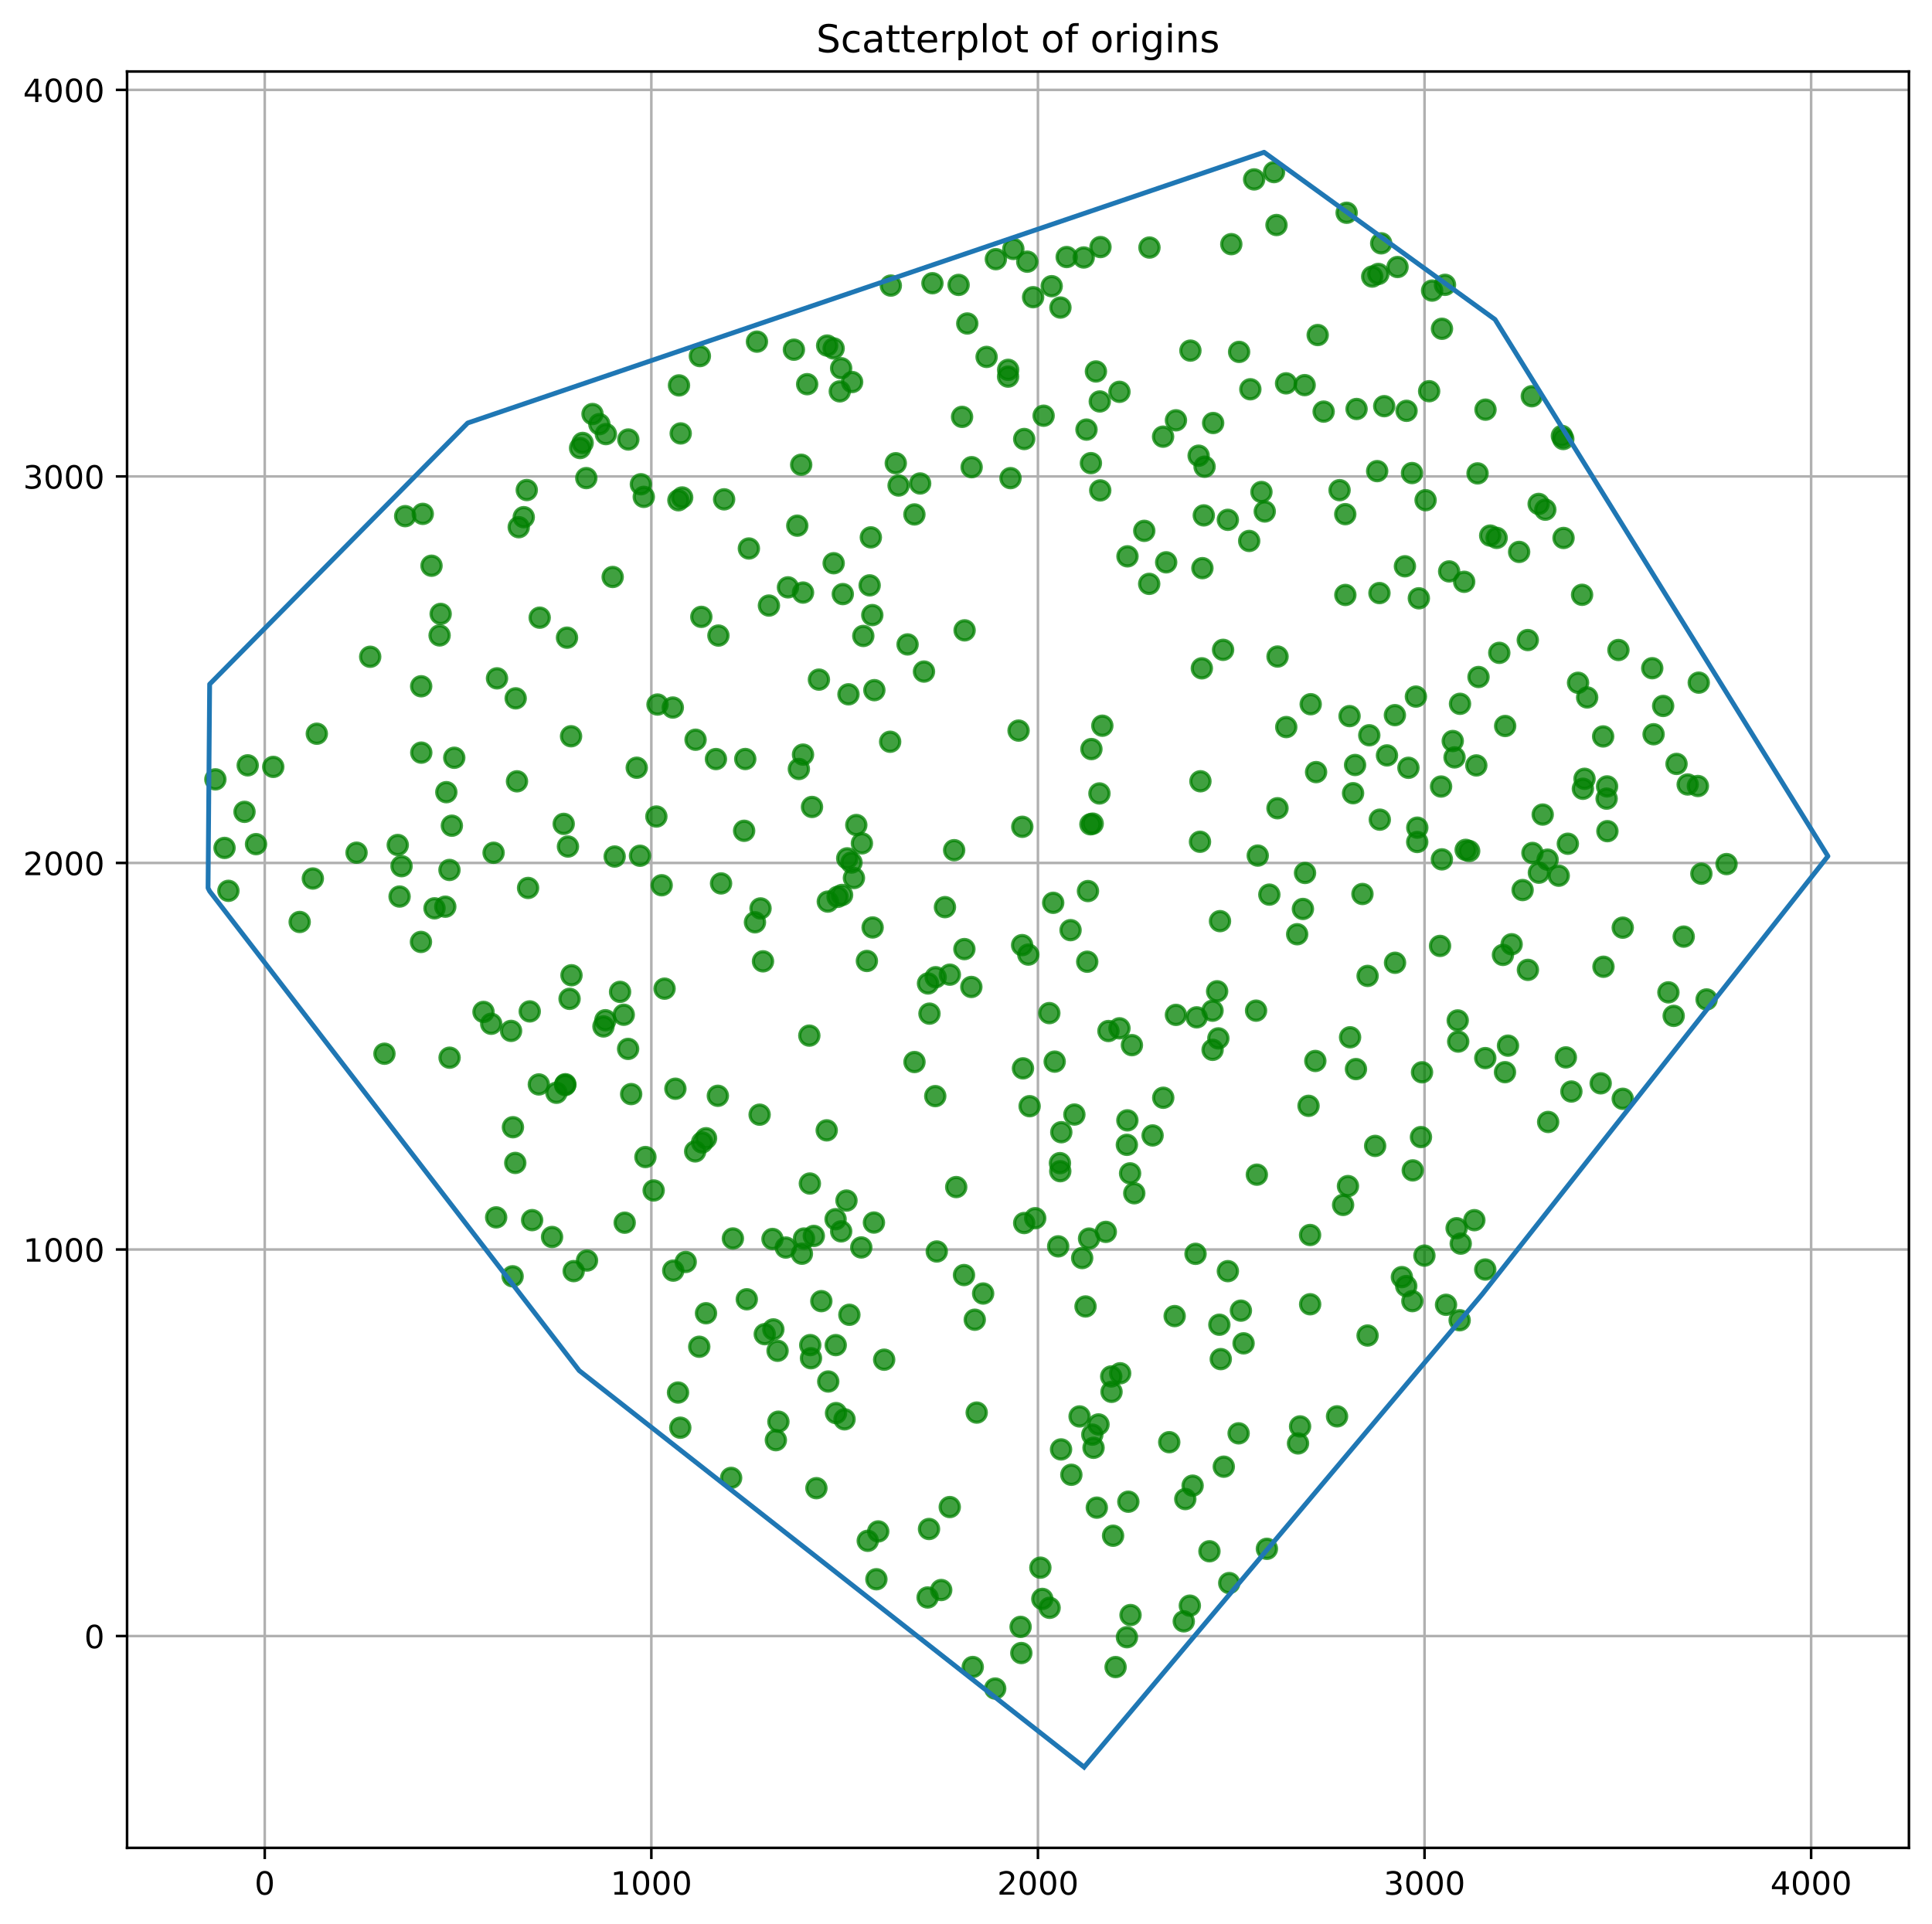 <?xml version="1.0" encoding="utf-8" standalone="no"?>
<!DOCTYPE svg PUBLIC "-//W3C//DTD SVG 1.1//EN"
  "http://www.w3.org/Graphics/SVG/1.1/DTD/svg11.dtd">
<!-- Created with matplotlib (https://matplotlib.org/) -->
<svg height="600.596pt" version="1.1" viewBox="0 0 602.889 600.596" width="602.889pt" xmlns="http://www.w3.org/2000/svg" xmlns:xlink="http://www.w3.org/1999/xlink">
 <defs>
  <style type="text/css">
*{stroke-linecap:butt;stroke-linejoin:round;}
  </style>
 </defs>
 <g id="figure_1">
  <g id="patch_1">
   <path d="M 0 600.596 
L 602.889 600.596 
L 602.889 0 
L 0 0 
z
" style="fill:#ffffff;"/>
  </g>
  <g id="axes_1">
   <g id="patch_2">
    <path d="M 39.65 576.718 
L 595.689 576.718 
L 595.689 22.318 
L 39.65 22.318 
z
" style="fill:#ffffff;"/>
   </g>
   <g id="matplotlib.axis_1">
    <g id="xtick_1">
     <g id="line2d_1">
      <path clip-path="url(#p309e28214d)" d="M 82.614 576.718 
L 82.614 22.318 
" style="fill:none;stroke:#b0b0b0;stroke-linecap:square;stroke-width:0.8;"/>
     </g>
     <g id="line2d_2">
      <defs>
       <path d="M 0 0 
L 0 3.5 
" id="me2709c1bcb" style="stroke:#000000;stroke-width:0.8;"/>
      </defs>
      <g>
       <use style="stroke:#000000;stroke-width:0.8;" x="82.614" xlink:href="#me2709c1bcb" y="576.718"/>
      </g>
     </g>
     <g id="text_1">
      <!-- 0 -->
      <defs>
       <path d="M 31.781 66.406 
Q 24.172 66.406 20.328 58.906 
Q 16.5 51.422 16.5 36.375 
Q 16.5 21.391 20.328 13.891 
Q 24.172 6.391 31.781 6.391 
Q 39.453 6.391 43.281 13.891 
Q 47.125 21.391 47.125 36.375 
Q 47.125 51.422 43.281 58.906 
Q 39.453 66.406 31.781 66.406 
z
M 31.781 74.219 
Q 44.047 74.219 50.516 64.516 
Q 56.984 54.828 56.984 36.375 
Q 56.984 17.969 50.516 8.266 
Q 44.047 -1.422 31.781 -1.422 
Q 19.531 -1.422 13.062 8.266 
Q 6.594 17.969 6.594 36.375 
Q 6.594 54.828 13.062 64.516 
Q 19.531 74.219 31.781 74.219 
z
" id="DejaVuSans-48"/>
      </defs>
      <g transform="translate(79.433 591.317)scale(0.1 -0.1)">
       <use xlink:href="#DejaVuSans-48"/>
      </g>
     </g>
    </g>
    <g id="xtick_2">
     <g id="line2d_3">
      <path clip-path="url(#p309e28214d)" d="M 203.253 576.718 
L 203.253 22.318 
" style="fill:none;stroke:#b0b0b0;stroke-linecap:square;stroke-width:0.8;"/>
     </g>
     <g id="line2d_4">
      <g>
       <use style="stroke:#000000;stroke-width:0.8;" x="203.253" xlink:href="#me2709c1bcb" y="576.718"/>
      </g>
     </g>
     <g id="text_2">
      <!-- 1000 -->
      <defs>
       <path d="M 12.406 8.297 
L 28.516 8.297 
L 28.516 63.922 
L 10.984 60.406 
L 10.984 69.391 
L 28.422 72.906 
L 38.281 72.906 
L 38.281 8.297 
L 54.391 8.297 
L 54.391 0 
L 12.406 0 
z
" id="DejaVuSans-49"/>
      </defs>
      <g transform="translate(190.528 591.317)scale(0.1 -0.1)">
       <use xlink:href="#DejaVuSans-49"/>
       <use x="63.623" xlink:href="#DejaVuSans-48"/>
       <use x="127.246" xlink:href="#DejaVuSans-48"/>
       <use x="190.869" xlink:href="#DejaVuSans-48"/>
      </g>
     </g>
    </g>
    <g id="xtick_3">
     <g id="line2d_5">
      <path clip-path="url(#p309e28214d)" d="M 323.891 576.718 
L 323.891 22.318 
" style="fill:none;stroke:#b0b0b0;stroke-linecap:square;stroke-width:0.8;"/>
     </g>
     <g id="line2d_6">
      <g>
       <use style="stroke:#000000;stroke-width:0.8;" x="323.891" xlink:href="#me2709c1bcb" y="576.718"/>
      </g>
     </g>
     <g id="text_3">
      <!-- 2000 -->
      <defs>
       <path d="M 19.188 8.297 
L 53.609 8.297 
L 53.609 0 
L 7.328 0 
L 7.328 8.297 
Q 12.938 14.109 22.625 23.891 
Q 32.328 33.688 34.812 36.531 
Q 39.547 41.844 41.422 45.531 
Q 43.312 49.219 43.312 52.781 
Q 43.312 58.594 39.234 62.25 
Q 35.156 65.922 28.609 65.922 
Q 23.969 65.922 18.812 64.312 
Q 13.672 62.703 7.812 59.422 
L 7.812 69.391 
Q 13.766 71.781 18.938 73 
Q 24.125 74.219 28.422 74.219 
Q 39.75 74.219 46.484 68.547 
Q 53.219 62.891 53.219 53.422 
Q 53.219 48.922 51.531 44.891 
Q 49.859 40.875 45.406 35.406 
Q 44.188 33.984 37.641 27.219 
Q 31.109 20.453 19.188 8.297 
z
" id="DejaVuSans-50"/>
      </defs>
      <g transform="translate(311.166 591.317)scale(0.1 -0.1)">
       <use xlink:href="#DejaVuSans-50"/>
       <use x="63.623" xlink:href="#DejaVuSans-48"/>
       <use x="127.246" xlink:href="#DejaVuSans-48"/>
       <use x="190.869" xlink:href="#DejaVuSans-48"/>
      </g>
     </g>
    </g>
    <g id="xtick_4">
     <g id="line2d_7">
      <path clip-path="url(#p309e28214d)" d="M 444.53 576.718 
L 444.53 22.318 
" style="fill:none;stroke:#b0b0b0;stroke-linecap:square;stroke-width:0.8;"/>
     </g>
     <g id="line2d_8">
      <g>
       <use style="stroke:#000000;stroke-width:0.8;" x="444.53" xlink:href="#me2709c1bcb" y="576.718"/>
      </g>
     </g>
     <g id="text_4">
      <!-- 3000 -->
      <defs>
       <path d="M 40.578 39.312 
Q 47.656 37.797 51.625 33 
Q 55.609 28.219 55.609 21.188 
Q 55.609 10.406 48.188 4.484 
Q 40.766 -1.422 27.094 -1.422 
Q 22.516 -1.422 17.656 -0.516 
Q 12.797 0.391 7.625 2.203 
L 7.625 11.719 
Q 11.719 9.328 16.594 8.109 
Q 21.484 6.891 26.812 6.891 
Q 36.078 6.891 40.938 10.547 
Q 45.797 14.203 45.797 21.188 
Q 45.797 27.641 41.281 31.266 
Q 36.766 34.906 28.719 34.906 
L 20.219 34.906 
L 20.219 43.016 
L 29.109 43.016 
Q 36.375 43.016 40.234 45.922 
Q 44.094 48.828 44.094 54.297 
Q 44.094 59.906 40.109 62.906 
Q 36.141 65.922 28.719 65.922 
Q 24.656 65.922 20.016 65.031 
Q 15.375 64.156 9.812 62.312 
L 9.812 71.094 
Q 15.438 72.656 20.344 73.438 
Q 25.25 74.219 29.594 74.219 
Q 40.828 74.219 47.359 69.109 
Q 53.906 64.016 53.906 55.328 
Q 53.906 49.266 50.438 45.094 
Q 46.969 40.922 40.578 39.312 
z
" id="DejaVuSans-51"/>
      </defs>
      <g transform="translate(431.805 591.317)scale(0.1 -0.1)">
       <use xlink:href="#DejaVuSans-51"/>
       <use x="63.623" xlink:href="#DejaVuSans-48"/>
       <use x="127.246" xlink:href="#DejaVuSans-48"/>
       <use x="190.869" xlink:href="#DejaVuSans-48"/>
      </g>
     </g>
    </g>
    <g id="xtick_5">
     <g id="line2d_9">
      <path clip-path="url(#p309e28214d)" d="M 565.169 576.718 
L 565.169 22.318 
" style="fill:none;stroke:#b0b0b0;stroke-linecap:square;stroke-width:0.8;"/>
     </g>
     <g id="line2d_10">
      <g>
       <use style="stroke:#000000;stroke-width:0.8;" x="565.169" xlink:href="#me2709c1bcb" y="576.718"/>
      </g>
     </g>
     <g id="text_5">
      <!-- 4000 -->
      <defs>
       <path d="M 37.797 64.312 
L 12.891 25.391 
L 37.797 25.391 
z
M 35.203 72.906 
L 47.609 72.906 
L 47.609 25.391 
L 58.016 25.391 
L 58.016 17.188 
L 47.609 17.188 
L 47.609 0 
L 37.797 0 
L 37.797 17.188 
L 4.891 17.188 
L 4.891 26.703 
z
" id="DejaVuSans-52"/>
      </defs>
      <g transform="translate(552.444 591.317)scale(0.1 -0.1)">
       <use xlink:href="#DejaVuSans-52"/>
       <use x="63.623" xlink:href="#DejaVuSans-48"/>
       <use x="127.246" xlink:href="#DejaVuSans-48"/>
       <use x="190.869" xlink:href="#DejaVuSans-48"/>
      </g>
     </g>
    </g>
   </g>
   <g id="matplotlib.axis_2">
    <g id="ytick_1">
     <g id="line2d_11">
      <path clip-path="url(#p309e28214d)" d="M 39.65 510.606 
L 595.689 510.606 
" style="fill:none;stroke:#b0b0b0;stroke-linecap:square;stroke-width:0.8;"/>
     </g>
     <g id="line2d_12">
      <defs>
       <path d="M 0 0 
L -3.5 0 
" id="me460144189" style="stroke:#000000;stroke-width:0.8;"/>
      </defs>
      <g>
       <use style="stroke:#000000;stroke-width:0.8;" x="39.65" xlink:href="#me460144189" y="510.606"/>
      </g>
     </g>
     <g id="text_6">
      <!-- 0 -->
      <g transform="translate(26.288 514.405)scale(0.1 -0.1)">
       <use xlink:href="#DejaVuSans-48"/>
      </g>
     </g>
    </g>
    <g id="ytick_2">
     <g id="line2d_13">
      <path clip-path="url(#p309e28214d)" d="M 39.65 389.967 
L 595.689 389.967 
" style="fill:none;stroke:#b0b0b0;stroke-linecap:square;stroke-width:0.8;"/>
     </g>
     <g id="line2d_14">
      <g>
       <use style="stroke:#000000;stroke-width:0.8;" x="39.65" xlink:href="#me460144189" y="389.967"/>
      </g>
     </g>
     <g id="text_7">
      <!-- 1000 -->
      <g transform="translate(7.2 393.766)scale(0.1 -0.1)">
       <use xlink:href="#DejaVuSans-49"/>
       <use x="63.623" xlink:href="#DejaVuSans-48"/>
       <use x="127.246" xlink:href="#DejaVuSans-48"/>
       <use x="190.869" xlink:href="#DejaVuSans-48"/>
      </g>
     </g>
    </g>
    <g id="ytick_3">
     <g id="line2d_15">
      <path clip-path="url(#p309e28214d)" d="M 39.65 269.328 
L 595.689 269.328 
" style="fill:none;stroke:#b0b0b0;stroke-linecap:square;stroke-width:0.8;"/>
     </g>
     <g id="line2d_16">
      <g>
       <use style="stroke:#000000;stroke-width:0.8;" x="39.65" xlink:href="#me460144189" y="269.328"/>
      </g>
     </g>
     <g id="text_8">
      <!-- 2000 -->
      <g transform="translate(7.2 273.127)scale(0.1 -0.1)">
       <use xlink:href="#DejaVuSans-50"/>
       <use x="63.623" xlink:href="#DejaVuSans-48"/>
       <use x="127.246" xlink:href="#DejaVuSans-48"/>
       <use x="190.869" xlink:href="#DejaVuSans-48"/>
      </g>
     </g>
    </g>
    <g id="ytick_4">
     <g id="line2d_17">
      <path clip-path="url(#p309e28214d)" d="M 39.65 148.689 
L 595.689 148.689 
" style="fill:none;stroke:#b0b0b0;stroke-linecap:square;stroke-width:0.8;"/>
     </g>
     <g id="line2d_18">
      <g>
       <use style="stroke:#000000;stroke-width:0.8;" x="39.65" xlink:href="#me460144189" y="148.689"/>
      </g>
     </g>
     <g id="text_9">
      <!-- 3000 -->
      <g transform="translate(7.2 152.489)scale(0.1 -0.1)">
       <use xlink:href="#DejaVuSans-51"/>
       <use x="63.623" xlink:href="#DejaVuSans-48"/>
       <use x="127.246" xlink:href="#DejaVuSans-48"/>
       <use x="190.869" xlink:href="#DejaVuSans-48"/>
      </g>
     </g>
    </g>
    <g id="ytick_5">
     <g id="line2d_19">
      <path clip-path="url(#p309e28214d)" d="M 39.65 28.051 
L 595.689 28.051 
" style="fill:none;stroke:#b0b0b0;stroke-linecap:square;stroke-width:0.8;"/>
     </g>
     <g id="line2d_20">
      <g>
       <use style="stroke:#000000;stroke-width:0.8;" x="39.65" xlink:href="#me460144189" y="28.051"/>
      </g>
     </g>
     <g id="text_10">
      <!-- 4000 -->
      <g transform="translate(7.2 31.85)scale(0.1 -0.1)">
       <use xlink:href="#DejaVuSans-52"/>
       <use x="63.623" xlink:href="#DejaVuSans-48"/>
       <use x="127.246" xlink:href="#DejaVuSans-48"/>
       <use x="190.869" xlink:href="#DejaVuSans-48"/>
      </g>
     </g>
    </g>
   </g>
   <g id="line2d_21">
    <defs>
     <path d="M 0 3 
C 0.796 3 1.559 2.684 2.121 2.121 
C 2.684 1.559 3 0.796 3 0 
C 3 -0.796 2.684 -1.559 2.121 -2.121 
C 1.559 -2.684 0.796 -3 0 -3 
C -0.796 -3 -1.559 -2.684 -2.121 -2.121 
C -2.684 -1.559 -3 -0.796 -3 0 
C -3 0.796 -2.684 1.559 -2.121 2.121 
C -1.559 2.684 -0.796 3 0 3 
z
" id="mf67b540eb0" style="stroke:#008000;stroke-opacity:0.75;"/>
    </defs>
    <g clip-path="url(#p309e28214d)">
     <use style="fill:#008000;fill-opacity:0.75;stroke:#008000;stroke-opacity:0.75;" x="345.892" xlink:href="#mf67b540eb0" y="321.78"/>
     <use style="fill:#008000;fill-opacity:0.75;stroke:#008000;stroke-opacity:0.75;" x="371.296" xlink:href="#mf67b540eb0" y="501.12"/>
     <use style="fill:#008000;fill-opacity:0.75;stroke:#008000;stroke-opacity:0.75;" x="254.765" xlink:href="#mf67b540eb0" y="464.454"/>
     <use style="fill:#008000;fill-opacity:0.75;stroke:#008000;stroke-opacity:0.75;" x="77.299" xlink:href="#mf67b540eb0" y="238.859"/>
     <use style="fill:#008000;fill-opacity:0.75;stroke:#008000;stroke-opacity:0.75;" x="487.395" xlink:href="#mf67b540eb0" y="136.051"/>
     <use style="fill:#008000;fill-opacity:0.75;stroke:#008000;stroke-opacity:0.75;" x="200.895" xlink:href="#mf67b540eb0" y="155.074"/>
     <use style="fill:#008000;fill-opacity:0.75;stroke:#008000;stroke-opacity:0.75;" x="203.979" xlink:href="#mf67b540eb0" y="371.544"/>
     <use style="fill:#008000;fill-opacity:0.75;stroke:#008000;stroke-opacity:0.75;" x="373.43" xlink:href="#mf67b540eb0" y="317.513"/>
     <use style="fill:#008000;fill-opacity:0.75;stroke:#008000;stroke-opacity:0.75;" x="483.106" xlink:href="#mf67b540eb0" y="350.162"/>
     <use style="fill:#008000;fill-opacity:0.75;stroke:#008000;stroke-opacity:0.75;" x="345.071" xlink:href="#mf67b540eb0" y="384.467"/>
     <use style="fill:#008000;fill-opacity:0.75;stroke:#008000;stroke-opacity:0.75;" x="188.311" xlink:href="#mf67b540eb0" y="320.351"/>
     <use style="fill:#008000;fill-opacity:0.75;stroke:#008000;stroke-opacity:0.75;" x="336.891" xlink:href="#mf67b540eb0" y="442.069"/>
     <use style="fill:#008000;fill-opacity:0.75;stroke:#008000;stroke-opacity:0.75;" x="522.278" xlink:href="#mf67b540eb0" y="317.049"/>
     <use style="fill:#008000;fill-opacity:0.75;stroke:#008000;stroke-opacity:0.75;" x="442.272" xlink:href="#mf67b540eb0" y="258.314"/>
     <use style="fill:#008000;fill-opacity:0.75;stroke:#008000;stroke-opacity:0.75;" x="363.909" xlink:href="#mf67b540eb0" y="175.499"/>
     <use style="fill:#008000;fill-opacity:0.75;stroke:#008000;stroke-opacity:0.75;" x="187.032" xlink:href="#mf67b540eb0" y="132.37"/>
     <use style="fill:#008000;fill-opacity:0.75;stroke:#008000;stroke-opacity:0.75;" x="343.085" xlink:href="#mf67b540eb0" y="247.633"/>
     <use style="fill:#008000;fill-opacity:0.75;stroke:#008000;stroke-opacity:0.75;" x="501.497" xlink:href="#mf67b540eb0" y="245.436"/>
     <use style="fill:#008000;fill-opacity:0.75;stroke:#008000;stroke-opacity:0.75;" x="419.121" xlink:href="#mf67b540eb0" y="376.058"/>
     <use style="fill:#008000;fill-opacity:0.75;stroke:#008000;stroke-opacity:0.75;" x="201.405" xlink:href="#mf67b540eb0" y="361.111"/>
     <use style="fill:#008000;fill-opacity:0.75;stroke:#008000;stroke-opacity:0.75;" x="438.825" xlink:href="#mf67b540eb0" y="401.381"/>
     <use style="fill:#008000;fill-opacity:0.75;stroke:#008000;stroke-opacity:0.75;" x="431.954" xlink:href="#mf67b540eb0" y="126.764"/>
     <use style="fill:#008000;fill-opacity:0.75;stroke:#008000;stroke-opacity:0.75;" x="164.382" xlink:href="#mf67b540eb0" y="152.941"/>
     <use style="fill:#008000;fill-opacity:0.75;stroke:#008000;stroke-opacity:0.75;" x="184.896" xlink:href="#mf67b540eb0" y="129.214"/>
     <use style="fill:#008000;fill-opacity:0.75;stroke:#008000;stroke-opacity:0.75;" x="352.104" xlink:href="#mf67b540eb0" y="468.679"/>
     <use style="fill:#008000;fill-opacity:0.75;stroke:#008000;stroke-opacity:0.75;" x="318.707" xlink:href="#mf67b540eb0" y="515.911"/>
     <use style="fill:#008000;fill-opacity:0.75;stroke:#008000;stroke-opacity:0.75;" x="383.59" xlink:href="#mf67b540eb0" y="494.072"/>
     <use style="fill:#008000;fill-opacity:0.75;stroke:#008000;stroke-opacity:0.75;" x="252.723" xlink:href="#mf67b540eb0" y="369.374"/>
     <use style="fill:#008000;fill-opacity:0.75;stroke:#008000;stroke-opacity:0.75;" x="530.922" xlink:href="#mf67b540eb0" y="272.681"/>
     <use style="fill:#008000;fill-opacity:0.75;stroke:#008000;stroke-opacity:0.75;" x="338.178" xlink:href="#mf67b540eb0" y="80.361"/>
     <use style="fill:#008000;fill-opacity:0.75;stroke:#008000;stroke-opacity:0.75;" x="436.103" xlink:href="#mf67b540eb0" y="83.336"/>
     <use style="fill:#008000;fill-opacity:0.75;stroke:#008000;stroke-opacity:0.75;" x="419.821" xlink:href="#mf67b540eb0" y="185.685"/>
     <use style="fill:#008000;fill-opacity:0.75;stroke:#008000;stroke-opacity:0.75;" x="341.245" xlink:href="#mf67b540eb0" y="451.851"/>
     <use style="fill:#008000;fill-opacity:0.75;stroke:#008000;stroke-opacity:0.75;" x="372.164" xlink:href="#mf67b540eb0" y="463.671"/>
     <use style="fill:#008000;fill-opacity:0.75;stroke:#008000;stroke-opacity:0.75;" x="396.101" xlink:href="#mf67b540eb0" y="279.208"/>
     <use style="fill:#008000;fill-opacity:0.75;stroke:#008000;stroke-opacity:0.75;" x="516.009" xlink:href="#mf67b540eb0" y="229.157"/>
     <use style="fill:#008000;fill-opacity:0.75;stroke:#008000;stroke-opacity:0.75;" x="270.787" xlink:href="#mf67b540eb0" y="480.881"/>
     <use style="fill:#008000;fill-opacity:0.75;stroke:#008000;stroke-opacity:0.75;" x="463.558" xlink:href="#mf67b540eb0" y="127.854"/>
     <use style="fill:#008000;fill-opacity:0.75;stroke:#008000;stroke-opacity:0.75;" x="314.575" xlink:href="#mf67b540eb0" y="117.548"/>
     <use style="fill:#008000;fill-opacity:0.75;stroke:#008000;stroke-opacity:0.75;" x="386.673" xlink:href="#mf67b540eb0" y="109.826"/>
     <use style="fill:#008000;fill-opacity:0.75;stroke:#008000;stroke-opacity:0.75;" x="501.355" xlink:href="#mf67b540eb0" y="249.254"/>
     <use style="fill:#008000;fill-opacity:0.75;stroke:#008000;stroke-opacity:0.75;" x="362.942" xlink:href="#mf67b540eb0" y="136.283"/>
     <use style="fill:#008000;fill-opacity:0.75;stroke:#008000;stroke-opacity:0.75;" x="410.453" xlink:href="#mf67b540eb0" y="331.126"/>
     <use style="fill:#008000;fill-opacity:0.75;stroke:#008000;stroke-opacity:0.75;" x="260.15" xlink:href="#mf67b540eb0" y="175.781"/>
     <use style="fill:#008000;fill-opacity:0.75;stroke:#008000;stroke-opacity:0.75;" x="342.792" xlink:href="#mf67b540eb0" y="444.562"/>
     <use style="fill:#008000;fill-opacity:0.75;stroke:#008000;stroke-opacity:0.75;" x="450.917" xlink:href="#mf67b540eb0" y="88.895"/>
     <use style="fill:#008000;fill-opacity:0.75;stroke:#008000;stroke-opacity:0.75;" x="131.463" xlink:href="#mf67b540eb0" y="234.896"/>
     <use style="fill:#008000;fill-opacity:0.75;stroke:#008000;stroke-opacity:0.75;" x="264.381" xlink:href="#mf67b540eb0" y="267.892"/>
     <use style="fill:#008000;fill-opacity:0.75;stroke:#008000;stroke-opacity:0.75;" x="237.044" xlink:href="#mf67b540eb0" y="347.888"/>
     <use style="fill:#008000;fill-opacity:0.75;stroke:#008000;stroke-opacity:0.75;" x="280.408" xlink:href="#mf67b540eb0" y="151.528"/>
     <use style="fill:#008000;fill-opacity:0.75;stroke:#008000;stroke-opacity:0.75;" x="373.07" xlink:href="#mf67b540eb0" y="391.318"/>
     <use style="fill:#008000;fill-opacity:0.75;stroke:#008000;stroke-opacity:0.75;" x="463.49" xlink:href="#mf67b540eb0" y="330.231"/>
     <use style="fill:#008000;fill-opacity:0.75;stroke:#008000;stroke-opacity:0.75;" x="362.997" xlink:href="#mf67b540eb0" y="342.606"/>
     <use style="fill:#008000;fill-opacity:0.75;stroke:#008000;stroke-opacity:0.75;" x="330.76" xlink:href="#mf67b540eb0" y="363.01"/>
     <use style="fill:#008000;fill-opacity:0.75;stroke:#008000;stroke-opacity:0.75;" x="211.884" xlink:href="#mf67b540eb0" y="120.281"/>
     <use style="fill:#008000;fill-opacity:0.75;stroke:#008000;stroke-opacity:0.75;" x="453.336" xlink:href="#mf67b540eb0" y="231.27"/>
     <use style="fill:#008000;fill-opacity:0.75;stroke:#008000;stroke-opacity:0.75;" x="388.062" xlink:href="#mf67b540eb0" y="419.253"/>
     <use style="fill:#008000;fill-opacity:0.75;stroke:#008000;stroke-opacity:0.75;" x="139.278" xlink:href="#mf67b540eb0" y="247.237"/>
     <use style="fill:#008000;fill-opacity:0.75;stroke:#008000;stroke-opacity:0.75;" x="353.221" xlink:href="#mf67b540eb0" y="326.189"/>
     <use style="fill:#008000;fill-opacity:0.75;stroke:#008000;stroke-opacity:0.75;" x="225.012" xlink:href="#mf67b540eb0" y="275.715"/>
     <use style="fill:#008000;fill-opacity:0.75;stroke:#008000;stroke-opacity:0.75;" x="191.189" xlink:href="#mf67b540eb0" y="180.073"/>
     <use style="fill:#008000;fill-opacity:0.75;stroke:#008000;stroke-opacity:0.75;" x="131.431" xlink:href="#mf67b540eb0" y="214.183"/>
     <use style="fill:#008000;fill-opacity:0.75;stroke:#008000;stroke-opacity:0.75;" x="267.212" xlink:href="#mf67b540eb0" y="257.485"/>
     <use style="fill:#008000;fill-opacity:0.75;stroke:#008000;stroke-opacity:0.75;" x="206.479" xlink:href="#mf67b540eb0" y="276.284"/>
     <use style="fill:#008000;fill-opacity:0.75;stroke:#008000;stroke-opacity:0.75;" x="210.759" xlink:href="#mf67b540eb0" y="339.791"/>
     <use style="fill:#008000;fill-opacity:0.75;stroke:#008000;stroke-opacity:0.75;" x="198.696" xlink:href="#mf67b540eb0" y="239.607"/>
     <use style="fill:#008000;fill-opacity:0.75;stroke:#008000;stroke-opacity:0.75;" x="465.021" xlink:href="#mf67b540eb0" y="167.152"/>
     <use style="fill:#008000;fill-opacity:0.75;stroke:#008000;stroke-opacity:0.75;" x="423.323" xlink:href="#mf67b540eb0" y="127.647"/>
     <use style="fill:#008000;fill-opacity:0.75;stroke:#008000;stroke-opacity:0.75;" x="268.767" xlink:href="#mf67b540eb0" y="389.327"/>
     <use style="fill:#008000;fill-opacity:0.75;stroke:#008000;stroke-opacity:0.75;" x="397.564" xlink:href="#mf67b540eb0" y="53.713"/>
     <use style="fill:#008000;fill-opacity:0.75;stroke:#008000;stroke-opacity:0.75;" x="404.787" xlink:href="#mf67b540eb0" y="291.573"/>
     <use style="fill:#008000;fill-opacity:0.75;stroke:#008000;stroke-opacity:0.75;" x="299.138" xlink:href="#mf67b540eb0" y="88.919"/>
     <use style="fill:#008000;fill-opacity:0.75;stroke:#008000;stroke-opacity:0.75;" x="307.87" xlink:href="#mf67b540eb0" y="111.393"/>
     <use style="fill:#008000;fill-opacity:0.75;stroke:#008000;stroke-opacity:0.75;" x="271.749" xlink:href="#mf67b540eb0" y="167.709"/>
     <use style="fill:#008000;fill-opacity:0.75;stroke:#008000;stroke-opacity:0.75;" x="374.598" xlink:href="#mf67b540eb0" y="243.833"/>
     <use style="fill:#008000;fill-opacity:0.75;stroke:#008000;stroke-opacity:0.75;" x="478.006" xlink:href="#mf67b540eb0" y="123.664"/>
     <use style="fill:#008000;fill-opacity:0.75;stroke:#008000;stroke-opacity:0.75;" x="161.33" xlink:href="#mf67b540eb0" y="243.848"/>
     <use style="fill:#008000;fill-opacity:0.75;stroke:#008000;stroke-opacity:0.75;" x="275.911" xlink:href="#mf67b540eb0" y="424.358"/>
     <use style="fill:#008000;fill-opacity:0.75;stroke:#008000;stroke-opacity:0.75;" x="481.408" xlink:href="#mf67b540eb0" y="254.223"/>
     <use style="fill:#008000;fill-opacity:0.75;stroke:#008000;stroke-opacity:0.75;" x="349.335" xlink:href="#mf67b540eb0" y="320.933"/>
     <use style="fill:#008000;fill-opacity:0.75;stroke:#008000;stroke-opacity:0.75;" x="493.948" xlink:href="#mf67b540eb0" y="246.176"/>
     <use style="fill:#008000;fill-opacity:0.75;stroke:#008000;stroke-opacity:0.75;" x="124.693" xlink:href="#mf67b540eb0" y="279.812"/>
     <use style="fill:#008000;fill-opacity:0.75;stroke:#008000;stroke-opacity:0.75;" x="492.438" xlink:href="#mf67b540eb0" y="213.096"/>
     <use style="fill:#008000;fill-opacity:0.75;stroke:#008000;stroke-opacity:0.75;" x="242.644" xlink:href="#mf67b540eb0" y="421.575"/>
     <use style="fill:#008000;fill-opacity:0.75;stroke:#008000;stroke-opacity:0.75;" x="251.879" xlink:href="#mf67b540eb0" y="119.903"/>
     <use style="fill:#008000;fill-opacity:0.75;stroke:#008000;stroke-opacity:0.75;" x="489.252" xlink:href="#mf67b540eb0" y="263.329"/>
     <use style="fill:#008000;fill-opacity:0.75;stroke:#008000;stroke-opacity:0.75;" x="323.045" xlink:href="#mf67b540eb0" y="380.197"/>
     <use style="fill:#008000;fill-opacity:0.75;stroke:#008000;stroke-opacity:0.75;" x="220.323" xlink:href="#mf67b540eb0" y="355.241"/>
     <use style="fill:#008000;fill-opacity:0.75;stroke:#008000;stroke-opacity:0.75;" x="175.907" xlink:href="#mf67b540eb0" y="257.133"/>
     <use style="fill:#008000;fill-opacity:0.75;stroke:#008000;stroke-opacity:0.75;" x="268.965" xlink:href="#mf67b540eb0" y="263.208"/>
     <use style="fill:#008000;fill-opacity:0.75;stroke:#008000;stroke-opacity:0.75;" x="277.774" xlink:href="#mf67b540eb0" y="231.501"/>
     <use style="fill:#008000;fill-opacity:0.75;stroke:#008000;stroke-opacity:0.75;" x="430.126" xlink:href="#mf67b540eb0" y="85.496"/>
     <use style="fill:#008000;fill-opacity:0.75;stroke:#008000;stroke-opacity:0.75;" x="525.408" xlink:href="#mf67b540eb0" y="292.313"/>
     <use style="fill:#008000;fill-opacity:0.75;stroke:#008000;stroke-opacity:0.75;" x="391.361" xlink:href="#mf67b540eb0" y="55.996"/>
     <use style="fill:#008000;fill-opacity:0.75;stroke:#008000;stroke-opacity:0.75;" x="314.595" xlink:href="#mf67b540eb0" y="115.428"/>
     <use style="fill:#008000;fill-opacity:0.75;stroke:#008000;stroke-opacity:0.75;" x="449.977" xlink:href="#mf67b540eb0" y="102.609"/>
     <use style="fill:#008000;fill-opacity:0.75;stroke:#008000;stroke-opacity:0.75;" x="378.567" xlink:href="#mf67b540eb0" y="132.023"/>
     <use style="fill:#008000;fill-opacity:0.75;stroke:#008000;stroke-opacity:0.75;" x="224.007" xlink:href="#mf67b540eb0" y="341.996"/>
     <use style="fill:#008000;fill-opacity:0.75;stroke:#008000;stroke-opacity:0.75;" x="455.828" xlink:href="#mf67b540eb0" y="388.135"/>
     <use style="fill:#008000;fill-opacity:0.75;stroke:#008000;stroke-opacity:0.75;" x="480.143" xlink:href="#mf67b540eb0" y="157.273"/>
     <use style="fill:#008000;fill-opacity:0.75;stroke:#008000;stroke-opacity:0.75;" x="340.424" xlink:href="#mf67b540eb0" y="144.545"/>
     <use style="fill:#008000;fill-opacity:0.75;stroke:#008000;stroke-opacity:0.75;" x="239.948" xlink:href="#mf67b540eb0" y="188.994"/>
     <use style="fill:#008000;fill-opacity:0.75;stroke:#008000;stroke-opacity:0.75;" x="207.379" xlink:href="#mf67b540eb0" y="308.56"/>
     <use style="fill:#008000;fill-opacity:0.75;stroke:#008000;stroke-opacity:0.75;" x="490.358" xlink:href="#mf67b540eb0" y="340.663"/>
     <use style="fill:#008000;fill-opacity:0.75;stroke:#008000;stroke-opacity:0.75;" x="440.737" xlink:href="#mf67b540eb0" y="406.083"/>
     <use style="fill:#008000;fill-opacity:0.75;stroke:#008000;stroke-opacity:0.75;" x="348.122" xlink:href="#mf67b540eb0" y="520.29"/>
     <use style="fill:#008000;fill-opacity:0.75;stroke:#008000;stroke-opacity:0.75;" x="283.213" xlink:href="#mf67b540eb0" y="201.123"/>
     <use style="fill:#008000;fill-opacity:0.75;stroke:#008000;stroke-opacity:0.75;" x="327.444" xlink:href="#mf67b540eb0" y="316.187"/>
     <use style="fill:#008000;fill-opacity:0.75;stroke:#008000;stroke-opacity:0.75;" x="196.067" xlink:href="#mf67b540eb0" y="137.168"/>
     <use style="fill:#008000;fill-opacity:0.75;stroke:#008000;stroke-opacity:0.75;" x="182.959" xlink:href="#mf67b540eb0" y="149.211"/>
     <use style="fill:#008000;fill-opacity:0.75;stroke:#008000;stroke-opacity:0.75;" x="380.947" xlink:href="#mf67b540eb0" y="424.177"/>
     <use style="fill:#008000;fill-opacity:0.75;stroke:#008000;stroke-opacity:0.75;" x="455.602" xlink:href="#mf67b540eb0" y="219.66"/>
     <use style="fill:#008000;fill-opacity:0.75;stroke:#008000;stroke-opacity:0.75;" x="339.506" xlink:href="#mf67b540eb0" y="278.099"/>
     <use style="fill:#008000;fill-opacity:0.75;stroke:#008000;stroke-opacity:0.75;" x="277.985" xlink:href="#mf67b540eb0" y="89.131"/>
     <use style="fill:#008000;fill-opacity:0.75;stroke:#008000;stroke-opacity:0.75;" x="343.192" xlink:href="#mf67b540eb0" y="125.295"/>
     <use style="fill:#008000;fill-opacity:0.75;stroke:#008000;stroke-opacity:0.75;" x="409.01" xlink:href="#mf67b540eb0" y="219.786"/>
     <use style="fill:#008000;fill-opacity:0.75;stroke:#008000;stroke-opacity:0.75;" x="292.325" xlink:href="#mf67b540eb0" y="390.587"/>
     <use style="fill:#008000;fill-opacity:0.75;stroke:#008000;stroke-opacity:0.75;" x="332.863" xlink:href="#mf67b540eb0" y="80.221"/>
     <use style="fill:#008000;fill-opacity:0.75;stroke:#008000;stroke-opacity:0.75;" x="495.279" xlink:href="#mf67b540eb0" y="217.672"/>
     <use style="fill:#008000;fill-opacity:0.75;stroke:#008000;stroke-opacity:0.75;" x="260.138" xlink:href="#mf67b540eb0" y="108.743"/>
     <use style="fill:#008000;fill-opacity:0.75;stroke:#008000;stroke-opacity:0.75;" x="213.978" xlink:href="#mf67b540eb0" y="393.854"/>
     <use style="fill:#008000;fill-opacity:0.75;stroke:#008000;stroke-opacity:0.75;" x="505.04" xlink:href="#mf67b540eb0" y="202.863"/>
     <use style="fill:#008000;fill-opacity:0.75;stroke:#008000;stroke-opacity:0.75;" x="249.292" xlink:href="#mf67b540eb0" y="240.004"/>
     <use style="fill:#008000;fill-opacity:0.75;stroke:#008000;stroke-opacity:0.75;" x="389.815" xlink:href="#mf67b540eb0" y="168.831"/>
     <use style="fill:#008000;fill-opacity:0.75;stroke:#008000;stroke-opacity:0.75;" x="529.834" xlink:href="#mf67b540eb0" y="245.314"/>
     <use style="fill:#008000;fill-opacity:0.75;stroke:#008000;stroke-opacity:0.75;" x="406.58" xlink:href="#mf67b540eb0" y="283.684"/>
     <use style="fill:#008000;fill-opacity:0.75;stroke:#008000;stroke-opacity:0.75;" x="441.835" xlink:href="#mf67b540eb0" y="217.403"/>
     <use style="fill:#008000;fill-opacity:0.75;stroke:#008000;stroke-opacity:0.75;" x="252.84" xlink:href="#mf67b540eb0" y="419.801"/>
     <use style="fill:#008000;fill-opacity:0.75;stroke:#008000;stroke-opacity:0.75;" x="290.044" xlink:href="#mf67b540eb0" y="316.35"/>
     <use style="fill:#008000;fill-opacity:0.75;stroke:#008000;stroke-opacity:0.75;" x="398.646" xlink:href="#mf67b540eb0" y="252.251"/>
     <use style="fill:#008000;fill-opacity:0.75;stroke:#008000;stroke-opacity:0.75;" x="467.035" xlink:href="#mf67b540eb0" y="167.87"/>
     <use style="fill:#008000;fill-opacity:0.75;stroke:#008000;stroke-opacity:0.75;" x="79.891" xlink:href="#mf67b540eb0" y="263.453"/>
     <use style="fill:#008000;fill-opacity:0.75;stroke:#008000;stroke-opacity:0.75;" x="224.186" xlink:href="#mf67b540eb0" y="198.359"/>
     <use style="fill:#008000;fill-opacity:0.75;stroke:#008000;stroke-opacity:0.75;" x="456.9" xlink:href="#mf67b540eb0" y="181.577"/>
     <use style="fill:#008000;fill-opacity:0.75;stroke:#008000;stroke-opacity:0.75;" x="523.171" xlink:href="#mf67b540eb0" y="238.416"/>
     <use style="fill:#008000;fill-opacity:0.75;stroke:#008000;stroke-opacity:0.75;" x="160.92" xlink:href="#mf67b540eb0" y="217.95"/>
     <use style="fill:#008000;fill-opacity:0.75;stroke:#008000;stroke-opacity:0.75;" x="253.389" xlink:href="#mf67b540eb0" y="251.85"/>
     <use style="fill:#008000;fill-opacity:0.75;stroke:#008000;stroke-opacity:0.75;" x="330.211" xlink:href="#mf67b540eb0" y="388.985"/>
     <use style="fill:#008000;fill-opacity:0.75;stroke:#008000;stroke-opacity:0.75;" x="181.815" xlink:href="#mf67b540eb0" y="138.24"/>
     <use style="fill:#008000;fill-opacity:0.75;stroke:#008000;stroke-opacity:0.75;" x="417.231" xlink:href="#mf67b540eb0" y="442.041"/>
     <use style="fill:#008000;fill-opacity:0.75;stroke:#008000;stroke-opacity:0.75;" x="303.111" xlink:href="#mf67b540eb0" y="308.028"/>
     <use style="fill:#008000;fill-opacity:0.75;stroke:#008000;stroke-opacity:0.75;" x="438.412" xlink:href="#mf67b540eb0" y="176.737"/>
     <use style="fill:#008000;fill-opacity:0.75;stroke:#008000;stroke-opacity:0.75;" x="191.809" xlink:href="#mf67b540eb0" y="267.32"/>
     <use style="fill:#008000;fill-opacity:0.75;stroke:#008000;stroke-opacity:0.75;" x="387.227" xlink:href="#mf67b540eb0" y="409.05"/>
     <use style="fill:#008000;fill-opacity:0.75;stroke:#008000;stroke-opacity:0.75;" x="420.226" xlink:href="#mf67b540eb0" y="66.403"/>
     <use style="fill:#008000;fill-opacity:0.75;stroke:#008000;stroke-opacity:0.75;" x="379.811" xlink:href="#mf67b540eb0" y="309.377"/>
     <use style="fill:#008000;fill-opacity:0.75;stroke:#008000;stroke-opacity:0.75;" x="274.054" xlink:href="#mf67b540eb0" y="477.955"/>
     <use style="fill:#008000;fill-opacity:0.75;stroke:#008000;stroke-opacity:0.75;" x="159.966" xlink:href="#mf67b540eb0" y="398.331"/>
     <use style="fill:#008000;fill-opacity:0.75;stroke:#008000;stroke-opacity:0.75;" x="381.669" xlink:href="#mf67b540eb0" y="202.816"/>
     <use style="fill:#008000;fill-opacity:0.75;stroke:#008000;stroke-opacity:0.75;" x="319.609" xlink:href="#mf67b540eb0" y="137.015"/>
     <use style="fill:#008000;fill-opacity:0.75;stroke:#008000;stroke-opacity:0.75;" x="194.939" xlink:href="#mf67b540eb0" y="381.6"/>
     <use style="fill:#008000;fill-opacity:0.75;stroke:#008000;stroke-opacity:0.75;" x="470.577" xlink:href="#mf67b540eb0" y="326.348"/>
     <use style="fill:#008000;fill-opacity:0.75;stroke:#008000;stroke-opacity:0.75;" x="293.708" xlink:href="#mf67b540eb0" y="496.244"/>
     <use style="fill:#008000;fill-opacity:0.75;stroke:#008000;stroke-opacity:0.75;" x="460.689" xlink:href="#mf67b540eb0" y="238.887"/>
     <use style="fill:#008000;fill-opacity:0.75;stroke:#008000;stroke-opacity:0.75;" x="443.75" xlink:href="#mf67b540eb0" y="334.658"/>
     <use style="fill:#008000;fill-opacity:0.75;stroke:#008000;stroke-opacity:0.75;" x="270.517" xlink:href="#mf67b540eb0" y="299.917"/>
     <use style="fill:#008000;fill-opacity:0.75;stroke:#008000;stroke-opacity:0.75;" x="486.408" xlink:href="#mf67b540eb0" y="273.304"/>
     <use style="fill:#008000;fill-opacity:0.75;stroke:#008000;stroke-opacity:0.75;" x="346.857" xlink:href="#mf67b540eb0" y="434.388"/>
     <use style="fill:#008000;fill-opacity:0.75;stroke:#008000;stroke-opacity:0.75;" x="359.673" xlink:href="#mf67b540eb0" y="354.372"/>
     <use style="fill:#008000;fill-opacity:0.75;stroke:#008000;stroke-opacity:0.75;" x="437.464" xlink:href="#mf67b540eb0" y="398.581"/>
     <use style="fill:#008000;fill-opacity:0.75;stroke:#008000;stroke-opacity:0.75;" x="225.966" xlink:href="#mf67b540eb0" y="155.844"/>
     <use style="fill:#008000;fill-opacity:0.75;stroke:#008000;stroke-opacity:0.75;" x="291.978" xlink:href="#mf67b540eb0" y="304.987"/>
     <use style="fill:#008000;fill-opacity:0.75;stroke:#008000;stroke-opacity:0.75;" x="430.462" xlink:href="#mf67b540eb0" y="185.096"/>
     <use style="fill:#008000;fill-opacity:0.75;stroke:#008000;stroke-opacity:0.75;" x="380.706" xlink:href="#mf67b540eb0" y="287.487"/>
     <use style="fill:#008000;fill-opacity:0.75;stroke:#008000;stroke-opacity:0.75;" x="384.234" xlink:href="#mf67b540eb0" y="76.202"/>
     <use style="fill:#008000;fill-opacity:0.75;stroke:#008000;stroke-opacity:0.75;" x="405.052" xlink:href="#mf67b540eb0" y="450.486"/>
     <use style="fill:#008000;fill-opacity:0.75;stroke:#008000;stroke-opacity:0.75;" x="193.495" xlink:href="#mf67b540eb0" y="309.559"/>
     <use style="fill:#008000;fill-opacity:0.75;stroke:#008000;stroke-opacity:0.75;" x="343.989" xlink:href="#mf67b540eb0" y="226.494"/>
     <use style="fill:#008000;fill-opacity:0.75;stroke:#008000;stroke-opacity:0.75;" x="422.231" xlink:href="#mf67b540eb0" y="247.558"/>
     <use style="fill:#008000;fill-opacity:0.75;stroke:#008000;stroke-opacity:0.75;" x="115.522" xlink:href="#mf67b540eb0" y="204.976"/>
     <use style="fill:#008000;fill-opacity:0.75;stroke:#008000;stroke-opacity:0.75;" x="331.183" xlink:href="#mf67b540eb0" y="353.363"/>
     <use style="fill:#008000;fill-opacity:0.75;stroke:#008000;stroke-opacity:0.75;" x="196.956" xlink:href="#mf67b540eb0" y="341.463"/>
     <use style="fill:#008000;fill-opacity:0.75;stroke:#008000;stroke-opacity:0.75;" x="422.857" xlink:href="#mf67b540eb0" y="238.753"/>
     <use style="fill:#008000;fill-opacity:0.75;stroke:#008000;stroke-opacity:0.75;" x="420.637" xlink:href="#mf67b540eb0" y="370.172"/>
     <use style="fill:#008000;fill-opacity:0.75;stroke:#008000;stroke-opacity:0.75;" x="383.163" xlink:href="#mf67b540eb0" y="396.724"/>
     <use style="fill:#008000;fill-opacity:0.75;stroke:#008000;stroke-opacity:0.75;" x="211.697" xlink:href="#mf67b540eb0" y="156.127"/>
     <use style="fill:#008000;fill-opacity:0.75;stroke:#008000;stroke-opacity:0.75;" x="237.324" xlink:href="#mf67b540eb0" y="283.518"/>
     <use style="fill:#008000;fill-opacity:0.75;stroke:#008000;stroke-opacity:0.75;" x="199.716" xlink:href="#mf67b540eb0" y="267.075"/>
     <use style="fill:#008000;fill-opacity:0.75;stroke:#008000;stroke-opacity:0.75;" x="257.981" xlink:href="#mf67b540eb0" y="352.78"/>
     <use style="fill:#008000;fill-opacity:0.75;stroke:#008000;stroke-opacity:0.75;" x="250.586" xlink:href="#mf67b540eb0" y="184.941"/>
     <use style="fill:#008000;fill-opacity:0.75;stroke:#008000;stroke-opacity:0.75;" x="353.953" xlink:href="#mf67b540eb0" y="372.411"/>
     <use style="fill:#008000;fill-opacity:0.75;stroke:#008000;stroke-opacity:0.75;" x="430.573" xlink:href="#mf67b540eb0" y="255.815"/>
     <use style="fill:#008000;fill-opacity:0.75;stroke:#008000;stroke-opacity:0.75;" x="291.851" xlink:href="#mf67b540eb0" y="342.095"/>
     <use style="fill:#008000;fill-opacity:0.75;stroke:#008000;stroke-opacity:0.75;" x="526.65" xlink:href="#mf67b540eb0" y="244.837"/>
     <use style="fill:#008000;fill-opacity:0.75;stroke:#008000;stroke-opacity:0.75;" x="343.334" xlink:href="#mf67b540eb0" y="153.053"/>
     <use style="fill:#008000;fill-opacity:0.75;stroke:#008000;stroke-opacity:0.75;" x="487.826" xlink:href="#mf67b540eb0" y="137.013"/>
     <use style="fill:#008000;fill-opacity:0.75;stroke:#008000;stroke-opacity:0.75;" x="199.991" xlink:href="#mf67b540eb0" y="151.132"/>
     <use style="fill:#008000;fill-opacity:0.75;stroke:#008000;stroke-opacity:0.75;" x="366.558" xlink:href="#mf67b540eb0" y="410.743"/>
     <use style="fill:#008000;fill-opacity:0.75;stroke:#008000;stroke-opacity:0.75;" x="155.094" xlink:href="#mf67b540eb0" y="211.711"/>
     <use style="fill:#008000;fill-opacity:0.75;stroke:#008000;stroke-opacity:0.75;" x="325.259" xlink:href="#mf67b540eb0" y="499.017"/>
     <use style="fill:#008000;fill-opacity:0.75;stroke:#008000;stroke-opacity:0.75;" x="419.795" xlink:href="#mf67b540eb0" y="160.466"/>
     <use style="fill:#008000;fill-opacity:0.75;stroke:#008000;stroke-opacity:0.75;" x="119.969" xlink:href="#mf67b540eb0" y="328.864"/>
     <use style="fill:#008000;fill-opacity:0.75;stroke:#008000;stroke-opacity:0.75;" x="449.946" xlink:href="#mf67b540eb0" y="268.206"/>
     <use style="fill:#008000;fill-opacity:0.75;stroke:#008000;stroke-opacity:0.75;" x="238.646" xlink:href="#mf67b540eb0" y="416.39"/>
     <use style="fill:#008000;fill-opacity:0.75;stroke:#008000;stroke-opacity:0.75;" x="493.696" xlink:href="#mf67b540eb0" y="185.637"/>
     <use style="fill:#008000;fill-opacity:0.75;stroke:#008000;stroke-opacity:0.75;" x="469.638" xlink:href="#mf67b540eb0" y="334.625"/>
     <use style="fill:#008000;fill-opacity:0.75;stroke:#008000;stroke-opacity:0.75;" x="421.135" xlink:href="#mf67b540eb0" y="223.495"/>
     <use style="fill:#008000;fill-opacity:0.75;stroke:#008000;stroke-opacity:0.75;" x="435.327" xlink:href="#mf67b540eb0" y="300.48"/>
     <use style="fill:#008000;fill-opacity:0.75;stroke:#008000;stroke-opacity:0.75;" x="324.653" xlink:href="#mf67b540eb0" y="489.267"/>
     <use style="fill:#008000;fill-opacity:0.75;stroke:#008000;stroke-opacity:0.75;" x="469.691" xlink:href="#mf67b540eb0" y="226.579"/>
     <use style="fill:#008000;fill-opacity:0.75;stroke:#008000;stroke-opacity:0.75;" x="425.158" xlink:href="#mf67b540eb0" y="279.014"/>
     <use style="fill:#008000;fill-opacity:0.75;stroke:#008000;stroke-opacity:0.75;" x="357.072" xlink:href="#mf67b540eb0" y="165.679"/>
     <use style="fill:#008000;fill-opacity:0.75;stroke:#008000;stroke-opacity:0.75;" x="506.386" xlink:href="#mf67b540eb0" y="289.522"/>
     <use style="fill:#008000;fill-opacity:0.75;stroke:#008000;stroke-opacity:0.75;" x="455.041" xlink:href="#mf67b540eb0" y="325.075"/>
     <use style="fill:#008000;fill-opacity:0.75;stroke:#008000;stroke-opacity:0.75;" x="245.21" xlink:href="#mf67b540eb0" y="389.358"/>
     <use style="fill:#008000;fill-opacity:0.75;stroke:#008000;stroke-opacity:0.75;" x="488.634" xlink:href="#mf67b540eb0" y="330.012"/>
     <use style="fill:#008000;fill-opacity:0.75;stroke:#008000;stroke-opacity:0.75;" x="455.491" xlink:href="#mf67b540eb0" y="412.047"/>
     <use style="fill:#008000;fill-opacity:0.75;stroke:#008000;stroke-opacity:0.75;" x="364.867" xlink:href="#mf67b540eb0" y="450.106"/>
     <use style="fill:#008000;fill-opacity:0.75;stroke:#008000;stroke-opacity:0.75;" x="236.211" xlink:href="#mf67b540eb0" y="106.628"/>
     <use style="fill:#008000;fill-opacity:0.75;stroke:#008000;stroke-opacity:0.75;" x="334.321" xlink:href="#mf67b540eb0" y="460.274"/>
     <use style="fill:#008000;fill-opacity:0.75;stroke:#008000;stroke-opacity:0.75;" x="443.417" xlink:href="#mf67b540eb0" y="354.881"/>
     <use style="fill:#008000;fill-opacity:0.75;stroke:#008000;stroke-opacity:0.75;" x="160.791" xlink:href="#mf67b540eb0" y="362.946"/>
     <use style="fill:#008000;fill-opacity:0.75;stroke:#008000;stroke-opacity:0.75;" x="423.134" xlink:href="#mf67b540eb0" y="333.659"/>
     <use style="fill:#008000;fill-opacity:0.75;stroke:#008000;stroke-opacity:0.75;" x="340.859" xlink:href="#mf67b540eb0" y="447.742"/>
     <use style="fill:#008000;fill-opacity:0.75;stroke:#008000;stroke-opacity:0.75;" x="160.065" xlink:href="#mf67b540eb0" y="351.802"/>
     <use style="fill:#008000;fill-opacity:0.75;stroke:#008000;stroke-opacity:0.75;" x="480.216" xlink:href="#mf67b540eb0" y="272.37"/>
     <use style="fill:#008000;fill-opacity:0.75;stroke:#008000;stroke-opacity:0.75;" x="218.402" xlink:href="#mf67b540eb0" y="111.133"/>
     <use style="fill:#008000;fill-opacity:0.75;stroke:#008000;stroke-opacity:0.75;" x="378.374" xlink:href="#mf67b540eb0" y="315.435"/>
     <use style="fill:#008000;fill-opacity:0.75;stroke:#008000;stroke-opacity:0.75;" x="383.158" xlink:href="#mf67b540eb0" y="162.236"/>
     <use style="fill:#008000;fill-opacity:0.75;stroke:#008000;stroke-opacity:0.75;" x="141.755" xlink:href="#mf67b540eb0" y="236.496"/>
     <use style="fill:#008000;fill-opacity:0.75;stroke:#008000;stroke-opacity:0.75;" x="212.871" xlink:href="#mf67b540eb0" y="155.259"/>
     <use style="fill:#008000;fill-opacity:0.75;stroke:#008000;stroke-opacity:0.75;" x="474.053" xlink:href="#mf67b540eb0" y="172.251"/>
     <use style="fill:#008000;fill-opacity:0.75;stroke:#008000;stroke-opacity:0.75;" x="163.439" xlink:href="#mf67b540eb0" y="161.407"/>
     <use style="fill:#008000;fill-opacity:0.75;stroke:#008000;stroke-opacity:0.75;" x="279.53" xlink:href="#mf67b540eb0" y="144.574"/>
     <use style="fill:#008000;fill-opacity:0.75;stroke:#008000;stroke-opacity:0.75;" x="375.215" xlink:href="#mf67b540eb0" y="177.319"/>
     <use style="fill:#008000;fill-opacity:0.75;stroke:#008000;stroke-opacity:0.75;" x="183.182" xlink:href="#mf67b540eb0" y="393.408"/>
     <use style="fill:#008000;fill-opacity:0.75;stroke:#008000;stroke-opacity:0.75;" x="461.077" xlink:href="#mf67b540eb0" y="147.743"/>
     <use style="fill:#008000;fill-opacity:0.75;stroke:#008000;stroke-opacity:0.75;" x="241.055" xlink:href="#mf67b540eb0" y="386.679"/>
     <use style="fill:#008000;fill-opacity:0.75;stroke:#008000;stroke-opacity:0.75;" x="209.954" xlink:href="#mf67b540eb0" y="220.821"/>
     <use style="fill:#008000;fill-opacity:0.75;stroke:#008000;stroke-opacity:0.75;" x="150.878" xlink:href="#mf67b540eb0" y="315.813"/>
     <use style="fill:#008000;fill-opacity:0.75;stroke:#008000;stroke-opacity:0.75;" x="340.272" xlink:href="#mf67b540eb0" y="257.257"/>
     <use style="fill:#008000;fill-opacity:0.75;stroke:#008000;stroke-opacity:0.75;" x="395.339" xlink:href="#mf67b540eb0" y="483.379"/>
     <use style="fill:#008000;fill-opacity:0.75;stroke:#008000;stroke-opacity:0.75;" x="285.346" xlink:href="#mf67b540eb0" y="160.553"/>
     <use style="fill:#008000;fill-opacity:0.75;stroke:#008000;stroke-opacity:0.75;" x="161.873" xlink:href="#mf67b540eb0" y="164.54"/>
     <use style="fill:#008000;fill-opacity:0.75;stroke:#008000;stroke-opacity:0.75;" x="285.369" xlink:href="#mf67b540eb0" y="331.46"/>
     <use style="fill:#008000;fill-opacity:0.75;stroke:#008000;stroke-opacity:0.75;" x="349.552" xlink:href="#mf67b540eb0" y="428.597"/>
     <use style="fill:#008000;fill-opacity:0.75;stroke:#008000;stroke-opacity:0.75;" x="352.649" xlink:href="#mf67b540eb0" y="366.202"/>
     <use style="fill:#008000;fill-opacity:0.75;stroke:#008000;stroke-opacity:0.75;" x="426.76" xlink:href="#mf67b540eb0" y="416.815"/>
     <use style="fill:#008000;fill-opacity:0.75;stroke:#008000;stroke-opacity:0.75;" x="467.86" xlink:href="#mf67b540eb0" y="203.75"/>
     <use style="fill:#008000;fill-opacity:0.75;stroke:#008000;stroke-opacity:0.75;" x="439.505" xlink:href="#mf67b540eb0" y="239.629"/>
     <use style="fill:#008000;fill-opacity:0.75;stroke:#008000;stroke-opacity:0.75;" x="300.942" xlink:href="#mf67b540eb0" y="296.21"/>
     <use style="fill:#008000;fill-opacity:0.75;stroke:#008000;stroke-opacity:0.75;" x="194.641" xlink:href="#mf67b540eb0" y="316.702"/>
     <use style="fill:#008000;fill-opacity:0.75;stroke:#008000;stroke-opacity:0.75;" x="272.205" xlink:href="#mf67b540eb0" y="191.965"/>
     <use style="fill:#008000;fill-opacity:0.75;stroke:#008000;stroke-opacity:0.75;" x="515.588" xlink:href="#mf67b540eb0" y="208.547"/>
     <use style="fill:#008000;fill-opacity:0.75;stroke:#008000;stroke-opacity:0.75;" x="329.12" xlink:href="#mf67b540eb0" y="331.333"/>
     <use style="fill:#008000;fill-opacity:0.75;stroke:#008000;stroke-opacity:0.75;" x="449.375" xlink:href="#mf67b540eb0" y="295.22"/>
     <use style="fill:#008000;fill-opacity:0.75;stroke:#008000;stroke-opacity:0.75;" x="247.742" xlink:href="#mf67b540eb0" y="109.141"/>
     <use style="fill:#008000;fill-opacity:0.75;stroke:#008000;stroke-opacity:0.75;" x="261.372" xlink:href="#mf67b540eb0" y="279.911"/>
     <use style="fill:#008000;fill-opacity:0.75;stroke:#008000;stroke-opacity:0.75;" x="393.637" xlink:href="#mf67b540eb0" y="153.548"/>
     <use style="fill:#008000;fill-opacity:0.75;stroke:#008000;stroke-opacity:0.75;" x="262.063" xlink:href="#mf67b540eb0" y="122.143"/>
     <use style="fill:#008000;fill-opacity:0.75;stroke:#008000;stroke-opacity:0.75;" x="228.154" xlink:href="#mf67b540eb0" y="461.25"/>
     <use style="fill:#008000;fill-opacity:0.75;stroke:#008000;stroke-opacity:0.75;" x="341.987" xlink:href="#mf67b540eb0" y="115.933"/>
     <use style="fill:#008000;fill-opacity:0.75;stroke:#008000;stroke-opacity:0.75;" x="442.251" xlink:href="#mf67b540eb0" y="262.785"/>
     <use style="fill:#008000;fill-opacity:0.75;stroke:#008000;stroke-opacity:0.75;" x="471.71" xlink:href="#mf67b540eb0" y="294.701"/>
     <use style="fill:#008000;fill-opacity:0.75;stroke:#008000;stroke-opacity:0.75;" x="140.26" xlink:href="#mf67b540eb0" y="271.512"/>
     <use style="fill:#008000;fill-opacity:0.75;stroke:#008000;stroke-opacity:0.75;" x="310.555" xlink:href="#mf67b540eb0" y="526.992"/>
     <use style="fill:#008000;fill-opacity:0.75;stroke:#008000;stroke-opacity:0.75;" x="176.421" xlink:href="#mf67b540eb0" y="338.386"/>
     <use style="fill:#008000;fill-opacity:0.75;stroke:#008000;stroke-opacity:0.75;" x="165.311" xlink:href="#mf67b540eb0" y="315.657"/>
     <use style="fill:#008000;fill-opacity:0.75;stroke:#008000;stroke-opacity:0.75;" x="386.517" xlink:href="#mf67b540eb0" y="447.343"/>
     <use style="fill:#008000;fill-opacity:0.75;stroke:#008000;stroke-opacity:0.75;" x="253.953" xlink:href="#mf67b540eb0" y="385.728"/>
     <use style="fill:#008000;fill-opacity:0.75;stroke:#008000;stroke-opacity:0.75;" x="67.209" xlink:href="#mf67b540eb0" y="243.236"/>
     <use style="fill:#008000;fill-opacity:0.75;stroke:#008000;stroke-opacity:0.75;" x="269.396" xlink:href="#mf67b540eb0" y="198.477"/>
     <use style="fill:#008000;fill-opacity:0.75;stroke:#008000;stroke-opacity:0.75;" x="377.414" xlink:href="#mf67b540eb0" y="484.149"/>
     <use style="fill:#008000;fill-opacity:0.75;stroke:#008000;stroke-opacity:0.75;" x="320.895" xlink:href="#mf67b540eb0" y="297.928"/>
     <use style="fill:#008000;fill-opacity:0.75;stroke:#008000;stroke-opacity:0.75;" x="391.963" xlink:href="#mf67b540eb0" y="315.424"/>
     <use style="fill:#008000;fill-opacity:0.75;stroke:#008000;stroke-opacity:0.75;" x="429.754" xlink:href="#mf67b540eb0" y="147.035"/>
     <use style="fill:#008000;fill-opacity:0.75;stroke:#008000;stroke-opacity:0.75;" x="289.461" xlink:href="#mf67b540eb0" y="498.571"/>
     <use style="fill:#008000;fill-opacity:0.75;stroke:#008000;stroke-opacity:0.75;" x="178.202" xlink:href="#mf67b540eb0" y="229.782"/>
     <use style="fill:#008000;fill-opacity:0.75;stroke:#008000;stroke-opacity:0.75;" x="347.338" xlink:href="#mf67b540eb0" y="479.298"/>
     <use style="fill:#008000;fill-opacity:0.75;stroke:#008000;stroke-opacity:0.75;" x="238.096" xlink:href="#mf67b540eb0" y="300.032"/>
     <use style="fill:#008000;fill-opacity:0.75;stroke:#008000;stroke-opacity:0.75;" x="405.696" xlink:href="#mf67b540eb0" y="445.181"/>
     <use style="fill:#008000;fill-opacity:0.75;stroke:#008000;stroke-opacity:0.75;" x="343.406" xlink:href="#mf67b540eb0" y="77.106"/>
     <use style="fill:#008000;fill-opacity:0.75;stroke:#008000;stroke-opacity:0.75;" x="351.664" xlink:href="#mf67b540eb0" y="510.97"/>
     <use style="fill:#008000;fill-opacity:0.75;stroke:#008000;stroke-opacity:0.75;" x="228.703" xlink:href="#mf67b540eb0" y="386.528"/>
     <use style="fill:#008000;fill-opacity:0.75;stroke:#008000;stroke-opacity:0.75;" x="319.225" xlink:href="#mf67b540eb0" y="333.436"/>
     <use style="fill:#008000;fill-opacity:0.75;stroke:#008000;stroke-opacity:0.75;" x="371.473" xlink:href="#mf67b540eb0" y="109.427"/>
     <use style="fill:#008000;fill-opacity:0.75;stroke:#008000;stroke-opacity:0.75;" x="93.517" xlink:href="#mf67b540eb0" y="287.746"/>
     <use style="fill:#008000;fill-opacity:0.75;stroke:#008000;stroke-opacity:0.75;" x="154.829" xlink:href="#mf67b540eb0" y="379.939"/>
     <use style="fill:#008000;fill-opacity:0.75;stroke:#008000;stroke-opacity:0.75;" x="258.456" xlink:href="#mf67b540eb0" y="431.166"/>
     <use style="fill:#008000;fill-opacity:0.75;stroke:#008000;stroke-opacity:0.75;" x="435.282" xlink:href="#mf67b540eb0" y="223.196"/>
     <use style="fill:#008000;fill-opacity:0.75;stroke:#008000;stroke-opacity:0.75;" x="272.716" xlink:href="#mf67b540eb0" y="381.556"/>
     <use style="fill:#008000;fill-opacity:0.75;stroke:#008000;stroke-opacity:0.75;" x="449.696" xlink:href="#mf67b540eb0" y="245.476"/>
     <use style="fill:#008000;fill-opacity:0.75;stroke:#008000;stroke-opacity:0.75;" x="452.215" xlink:href="#mf67b540eb0" y="178.335"/>
     <use style="fill:#008000;fill-opacity:0.75;stroke:#008000;stroke-opacity:0.75;" x="482.933" xlink:href="#mf67b540eb0" y="268.297"/>
     <use style="fill:#008000;fill-opacity:0.75;stroke:#008000;stroke-opacity:0.75;" x="451.238" xlink:href="#mf67b540eb0" y="407.225"/>
     <use style="fill:#008000;fill-opacity:0.75;stroke:#008000;stroke-opacity:0.75;" x="98.865" xlink:href="#mf67b540eb0" y="228.994"/>
     <use style="fill:#008000;fill-opacity:0.75;stroke:#008000;stroke-opacity:0.75;" x="380.193" xlink:href="#mf67b540eb0" y="324.076"/>
     <use style="fill:#008000;fill-opacity:0.75;stroke:#008000;stroke-opacity:0.75;" x="351.802" xlink:href="#mf67b540eb0" y="349.661"/>
     <use style="fill:#008000;fill-opacity:0.75;stroke:#008000;stroke-opacity:0.75;" x="242.905" xlink:href="#mf67b540eb0" y="443.706"/>
     <use style="fill:#008000;fill-opacity:0.75;stroke:#008000;stroke-opacity:0.75;" x="398.335" xlink:href="#mf67b540eb0" y="70.229"/>
     <use style="fill:#008000;fill-opacity:0.75;stroke:#008000;stroke-opacity:0.75;" x="369.874" xlink:href="#mf67b540eb0" y="467.856"/>
     <use style="fill:#008000;fill-opacity:0.75;stroke:#008000;stroke-opacity:0.75;" x="410.689" xlink:href="#mf67b540eb0" y="240.975"/>
     <use style="fill:#008000;fill-opacity:0.75;stroke:#008000;stroke-opacity:0.75;" x="392.206" xlink:href="#mf67b540eb0" y="366.611"/>
     <use style="fill:#008000;fill-opacity:0.75;stroke:#008000;stroke-opacity:0.75;" x="401.38" xlink:href="#mf67b540eb0" y="226.919"/>
     <use style="fill:#008000;fill-opacity:0.75;stroke:#008000;stroke-opacity:0.75;" x="346.762" xlink:href="#mf67b540eb0" y="429.59"/>
     <use style="fill:#008000;fill-opacity:0.75;stroke:#008000;stroke-opacity:0.75;" x="134.658" xlink:href="#mf67b540eb0" y="176.563"/>
     <use style="fill:#008000;fill-opacity:0.75;stroke:#008000;stroke-opacity:0.75;" x="211.579" xlink:href="#mf67b540eb0" y="434.61"/>
     <use style="fill:#008000;fill-opacity:0.75;stroke:#008000;stroke-opacity:0.75;" x="538.778" xlink:href="#mf67b540eb0" y="269.681"/>
     <use style="fill:#008000;fill-opacity:0.75;stroke:#008000;stroke-opacity:0.75;" x="375.041" xlink:href="#mf67b540eb0" y="208.582"/>
     <use style="fill:#008000;fill-opacity:0.75;stroke:#008000;stroke-opacity:0.75;" x="223.415" xlink:href="#mf67b540eb0" y="236.903"/>
     <use style="fill:#008000;fill-opacity:0.75;stroke:#008000;stroke-opacity:0.75;" x="454.541" xlink:href="#mf67b540eb0" y="383.327"/>
     <use style="fill:#008000;fill-opacity:0.75;stroke:#008000;stroke-opacity:0.75;" x="252.554" xlink:href="#mf67b540eb0" y="323.213"/>
     <use style="fill:#008000;fill-opacity:0.75;stroke:#008000;stroke-opacity:0.75;" x="476.791" xlink:href="#mf67b540eb0" y="302.696"/>
     <use style="fill:#008000;fill-opacity:0.75;stroke:#008000;stroke-opacity:0.75;" x="461.378" xlink:href="#mf67b540eb0" y="211.293"/>
     <use style="fill:#008000;fill-opacity:0.75;stroke:#008000;stroke-opacity:0.75;" x="440.861" xlink:href="#mf67b540eb0" y="365.277"/>
     <use style="fill:#008000;fill-opacity:0.75;stroke:#008000;stroke-opacity:0.75;" x="330.91" xlink:href="#mf67b540eb0" y="95.987"/>
     <use style="fill:#008000;fill-opacity:0.75;stroke:#008000;stroke-opacity:0.75;" x="303.547" xlink:href="#mf67b540eb0" y="520.268"/>
     <use style="fill:#008000;fill-opacity:0.75;stroke:#008000;stroke-opacity:0.75;" x="339.843" xlink:href="#mf67b540eb0" y="386.561"/>
     <use style="fill:#008000;fill-opacity:0.75;stroke:#008000;stroke-opacity:0.75;" x="506.384" xlink:href="#mf67b540eb0" y="342.931"/>
     <use style="fill:#008000;fill-opacity:0.75;stroke:#008000;stroke-opacity:0.75;" x="339.043" xlink:href="#mf67b540eb0" y="134.076"/>
     <use style="fill:#008000;fill-opacity:0.75;stroke:#008000;stroke-opacity:0.75;" x="188.914" xlink:href="#mf67b540eb0" y="318.411"/>
     <use style="fill:#008000;fill-opacity:0.75;stroke:#008000;stroke-opacity:0.75;" x="263.542" xlink:href="#mf67b540eb0" y="442.966"/>
     <use style="fill:#008000;fill-opacity:0.75;stroke:#008000;stroke-opacity:0.75;" x="401.32" xlink:href="#mf67b540eb0" y="119.642"/>
     <use style="fill:#008000;fill-opacity:0.75;stroke:#008000;stroke-opacity:0.75;" x="318.959" xlink:href="#mf67b540eb0" y="294.968"/>
     <use style="fill:#008000;fill-opacity:0.75;stroke:#008000;stroke-opacity:0.75;" x="317.85" xlink:href="#mf67b540eb0" y="228.017"/>
     <use style="fill:#008000;fill-opacity:0.75;stroke:#008000;stroke-opacity:0.75;" x="76.301" xlink:href="#mf67b540eb0" y="253.376"/>
     <use style="fill:#008000;fill-opacity:0.75;stroke:#008000;stroke-opacity:0.75;" x="330.862" xlink:href="#mf67b540eb0" y="365.528"/>
     <use style="fill:#008000;fill-opacity:0.75;stroke:#008000;stroke-opacity:0.75;" x="458.463" xlink:href="#mf67b540eb0" y="265.602"/>
     <use style="fill:#008000;fill-opacity:0.75;stroke:#008000;stroke-opacity:0.75;" x="265.708" xlink:href="#mf67b540eb0" y="269.2"/>
     <use style="fill:#008000;fill-opacity:0.75;stroke:#008000;stroke-opacity:0.75;" x="408.336" xlink:href="#mf67b540eb0" y="345.128"/>
     <use style="fill:#008000;fill-opacity:0.75;stroke:#008000;stroke-opacity:0.75;" x="380.508" xlink:href="#mf67b540eb0" y="413.443"/>
     <use style="fill:#008000;fill-opacity:0.75;stroke:#008000;stroke-opacity:0.75;" x="140.295" xlink:href="#mf67b540eb0" y="330.104"/>
     <use style="fill:#008000;fill-opacity:0.75;stroke:#008000;stroke-opacity:0.75;" x="392.485" xlink:href="#mf67b540eb0" y="267.026"/>
     <use style="fill:#008000;fill-opacity:0.75;stroke:#008000;stroke-opacity:0.75;" x="217.053" xlink:href="#mf67b540eb0" y="230.867"/>
     <use style="fill:#008000;fill-opacity:0.75;stroke:#008000;stroke-opacity:0.75;" x="265.908" xlink:href="#mf67b540eb0" y="119.229"/>
     <use style="fill:#008000;fill-opacity:0.75;stroke:#008000;stroke-opacity:0.75;" x="374.465" xlink:href="#mf67b540eb0" y="262.714"/>
     <use style="fill:#008000;fill-opacity:0.75;stroke:#008000;stroke-opacity:0.75;" x="232.564" xlink:href="#mf67b540eb0" y="236.887"/>
     <use style="fill:#008000;fill-opacity:0.75;stroke:#008000;stroke-opacity:0.75;" x="413.047" xlink:href="#mf67b540eb0" y="128.461"/>
     <use style="fill:#008000;fill-opacity:0.75;stroke:#008000;stroke-opacity:0.75;" x="331.108" xlink:href="#mf67b540eb0" y="452.361"/>
     <use style="fill:#008000;fill-opacity:0.75;stroke:#008000;stroke-opacity:0.75;" x="189.068" xlink:href="#mf67b540eb0" y="135.479"/>
     <use style="fill:#008000;fill-opacity:0.75;stroke:#008000;stroke-opacity:0.75;" x="338.74" xlink:href="#mf67b540eb0" y="407.743"/>
     <use style="fill:#008000;fill-opacity:0.75;stroke:#008000;stroke-opacity:0.75;" x="176.354" xlink:href="#mf67b540eb0" y="338.654"/>
     <use style="fill:#008000;fill-opacity:0.75;stroke:#008000;stroke-opacity:0.75;" x="366.953" xlink:href="#mf67b540eb0" y="316.743"/>
     <use style="fill:#008000;fill-opacity:0.75;stroke:#008000;stroke-opacity:0.75;" x="137.177" xlink:href="#mf67b540eb0" y="198.315"/>
     <use style="fill:#008000;fill-opacity:0.75;stroke:#008000;stroke-opacity:0.75;" x="220.311" xlink:href="#mf67b540eb0" y="409.86"/>
     <use style="fill:#008000;fill-opacity:0.75;stroke:#008000;stroke-opacity:0.75;" x="407.125" xlink:href="#mf67b540eb0" y="120.197"/>
     <use style="fill:#008000;fill-opacity:0.75;stroke:#008000;stroke-opacity:0.75;" x="218.207" xlink:href="#mf67b540eb0" y="420.318"/>
     <use style="fill:#008000;fill-opacity:0.75;stroke:#008000;stroke-opacity:0.75;" x="352.785" xlink:href="#mf67b540eb0" y="504.054"/>
     <use style="fill:#008000;fill-opacity:0.75;stroke:#008000;stroke-opacity:0.75;" x="262.772" xlink:href="#mf67b540eb0" y="279.314"/>
     <use style="fill:#008000;fill-opacity:0.75;stroke:#008000;stroke-opacity:0.75;" x="248.794" xlink:href="#mf67b540eb0" y="164.058"/>
     <use style="fill:#008000;fill-opacity:0.75;stroke:#008000;stroke-opacity:0.75;" x="288.33" xlink:href="#mf67b540eb0" y="209.596"/>
     <use style="fill:#008000;fill-opacity:0.75;stroke:#008000;stroke-opacity:0.75;" x="322.389" xlink:href="#mf67b540eb0" y="92.756"/>
     <use style="fill:#008000;fill-opacity:0.75;stroke:#008000;stroke-opacity:0.75;" x="241.327" xlink:href="#mf67b540eb0" y="414.906"/>
     <use style="fill:#008000;fill-opacity:0.75;stroke:#008000;stroke-opacity:0.75;" x="138.953" xlink:href="#mf67b540eb0" y="282.973"/>
     <use style="fill:#008000;fill-opacity:0.75;stroke:#008000;stroke-opacity:0.75;" x="265.053" xlink:href="#mf67b540eb0" y="410.341"/>
     <use style="fill:#008000;fill-opacity:0.75;stroke:#008000;stroke-opacity:0.75;" x="250.892" xlink:href="#mf67b540eb0" y="386.546"/>
     <use style="fill:#008000;fill-opacity:0.75;stroke:#008000;stroke-opacity:0.75;" x="296.402" xlink:href="#mf67b540eb0" y="304.193"/>
     <use style="fill:#008000;fill-opacity:0.75;stroke:#008000;stroke-opacity:0.75;" x="394.672" xlink:href="#mf67b540eb0" y="159.631"/>
     <use style="fill:#008000;fill-opacity:0.75;stroke:#008000;stroke-opacity:0.75;" x="131.363" xlink:href="#mf67b540eb0" y="293.975"/>
     <use style="fill:#008000;fill-opacity:0.75;stroke:#008000;stroke-opacity:0.75;" x="289.904" xlink:href="#mf67b540eb0" y="477.198"/>
     <use style="fill:#008000;fill-opacity:0.75;stroke:#008000;stroke-opacity:0.75;" x="408.815" xlink:href="#mf67b540eb0" y="385.44"/>
     <use style="fill:#008000;fill-opacity:0.75;stroke:#008000;stroke-opacity:0.75;" x="233.691" xlink:href="#mf67b540eb0" y="171.185"/>
     <use style="fill:#008000;fill-opacity:0.75;stroke:#008000;stroke-opacity:0.75;" x="340.977" xlink:href="#mf67b540eb0" y="257.058"/>
     <use style="fill:#008000;fill-opacity:0.75;stroke:#008000;stroke-opacity:0.75;" x="428.203" xlink:href="#mf67b540eb0" y="86.318"/>
     <use style="fill:#008000;fill-opacity:0.75;stroke:#008000;stroke-opacity:0.75;" x="321.3" xlink:href="#mf67b540eb0" y="345.24"/>
     <use style="fill:#008000;fill-opacity:0.75;stroke:#008000;stroke-opacity:0.75;" x="316.217" xlink:href="#mf67b540eb0" y="77.692"/>
     <use style="fill:#008000;fill-opacity:0.75;stroke:#008000;stroke-opacity:0.75;" x="421.299" xlink:href="#mf67b540eb0" y="323.732"/>
     <use style="fill:#008000;fill-opacity:0.75;stroke:#008000;stroke-opacity:0.75;" x="212.288" xlink:href="#mf67b540eb0" y="445.583"/>
     <use style="fill:#008000;fill-opacity:0.75;stroke:#008000;stroke-opacity:0.75;" x="358.61" xlink:href="#mf67b540eb0" y="182.222"/>
     <use style="fill:#008000;fill-opacity:0.75;stroke:#008000;stroke-opacity:0.75;" x="530.107" xlink:href="#mf67b540eb0" y="213.053"/>
     <use style="fill:#008000;fill-opacity:0.75;stroke:#008000;stroke-opacity:0.75;" x="431.008" xlink:href="#mf67b540eb0" y="75.942"/>
     <use style="fill:#008000;fill-opacity:0.75;stroke:#008000;stroke-opacity:0.75;" x="469.002" xlink:href="#mf67b540eb0" y="298.026"/>
     <use style="fill:#008000;fill-opacity:0.75;stroke:#008000;stroke-opacity:0.75;" x="272.848" xlink:href="#mf67b540eb0" y="215.399"/>
     <use style="fill:#008000;fill-opacity:0.75;stroke:#008000;stroke-opacity:0.75;" x="442.757" xlink:href="#mf67b540eb0" y="186.731"/>
     <use style="fill:#008000;fill-opacity:0.75;stroke:#008000;stroke-opacity:0.75;" x="85.267" xlink:href="#mf67b540eb0" y="239.343"/>
     <use style="fill:#008000;fill-opacity:0.75;stroke:#008000;stroke-opacity:0.75;" x="310.759" xlink:href="#mf67b540eb0" y="80.885"/>
     <use style="fill:#008000;fill-opacity:0.75;stroke:#008000;stroke-opacity:0.75;" x="453.898" xlink:href="#mf67b540eb0" y="236.384"/>
     <use style="fill:#008000;fill-opacity:0.75;stroke:#008000;stroke-opacity:0.75;" x="164.79" xlink:href="#mf67b540eb0" y="277.129"/>
     <use style="fill:#008000;fill-opacity:0.75;stroke:#008000;stroke-opacity:0.75;" x="264.771" xlink:href="#mf67b540eb0" y="216.693"/>
     <use style="fill:#008000;fill-opacity:0.75;stroke:#008000;stroke-opacity:0.75;" x="290.97" xlink:href="#mf67b540eb0" y="88.392"/>
     <use style="fill:#008000;fill-opacity:0.75;stroke:#008000;stroke-opacity:0.75;" x="438.917" xlink:href="#mf67b540eb0" y="128.216"/>
     <use style="fill:#008000;fill-opacity:0.75;stroke:#008000;stroke-opacity:0.75;" x="273.483" xlink:href="#mf67b540eb0" y="492.877"/>
     <use style="fill:#008000;fill-opacity:0.75;stroke:#008000;stroke-opacity:0.75;" x="111.264" xlink:href="#mf67b540eb0" y="266.123"/>
     <use style="fill:#008000;fill-opacity:0.75;stroke:#008000;stroke-opacity:0.75;" x="444.86" xlink:href="#mf67b540eb0" y="156.107"/>
     <use style="fill:#008000;fill-opacity:0.75;stroke:#008000;stroke-opacity:0.75;" x="179.023" xlink:href="#mf67b540eb0" y="396.717"/>
     <use style="fill:#008000;fill-opacity:0.75;stroke:#008000;stroke-opacity:0.75;" x="289.589" xlink:href="#mf67b540eb0" y="306.936"/>
     <use style="fill:#008000;fill-opacity:0.75;stroke:#008000;stroke-opacity:0.75;" x="216.929" xlink:href="#mf67b540eb0" y="359.348"/>
     <use style="fill:#008000;fill-opacity:0.75;stroke:#008000;stroke-opacity:0.75;" x="176.935" xlink:href="#mf67b540eb0" y="199.016"/>
     <use style="fill:#008000;fill-opacity:0.75;stroke:#008000;stroke-opacity:0.75;" x="300.219" xlink:href="#mf67b540eb0" y="130.104"/>
     <use style="fill:#008000;fill-opacity:0.75;stroke:#008000;stroke-opacity:0.75;" x="137.51" xlink:href="#mf67b540eb0" y="191.599"/>
     <use style="fill:#008000;fill-opacity:0.75;stroke:#008000;stroke-opacity:0.75;" x="304.783" xlink:href="#mf67b540eb0" y="440.866"/>
     <use style="fill:#008000;fill-opacity:0.75;stroke:#008000;stroke-opacity:0.75;" x="398.661" xlink:href="#mf67b540eb0" y="204.906"/>
     <use style="fill:#008000;fill-opacity:0.75;stroke:#008000;stroke-opacity:0.75;" x="294.878" xlink:href="#mf67b540eb0" y="283.118"/>
     <use style="fill:#008000;fill-opacity:0.75;stroke:#008000;stroke-opacity:0.75;" x="334.071" xlink:href="#mf67b540eb0" y="290.297"/>
     <use style="fill:#008000;fill-opacity:0.75;stroke:#008000;stroke-opacity:0.75;" x="204.823" xlink:href="#mf67b540eb0" y="254.836"/>
     <use style="fill:#008000;fill-opacity:0.75;stroke:#008000;stroke-opacity:0.75;" x="168.146" xlink:href="#mf67b540eb0" y="338.45"/>
     <use style="fill:#008000;fill-opacity:0.75;stroke:#008000;stroke-opacity:0.75;" x="500.369" xlink:href="#mf67b540eb0" y="301.723"/>
     <use style="fill:#008000;fill-opacity:0.75;stroke:#008000;stroke-opacity:0.75;" x="262.481" xlink:href="#mf67b540eb0" y="114.929"/>
     <use style="fill:#008000;fill-opacity:0.75;stroke:#008000;stroke-opacity:0.75;" x="212.418" xlink:href="#mf67b540eb0" y="135.27"/>
     <use style="fill:#008000;fill-opacity:0.75;stroke:#008000;stroke-opacity:0.75;" x="315.334" xlink:href="#mf67b540eb0" y="149.222"/>
     <use style="fill:#008000;fill-opacity:0.75;stroke:#008000;stroke-opacity:0.75;" x="446.896" xlink:href="#mf67b540eb0" y="90.694"/>
     <use style="fill:#008000;fill-opacity:0.75;stroke:#008000;stroke-opacity:0.75;" x="173.636" xlink:href="#mf67b540eb0" y="341.053"/>
     <use style="fill:#008000;fill-opacity:0.75;stroke:#008000;stroke-opacity:0.75;" x="141.008" xlink:href="#mf67b540eb0" y="257.7"/>
     <use style="fill:#008000;fill-opacity:0.75;stroke:#008000;stroke-opacity:0.75;" x="375.893" xlink:href="#mf67b540eb0" y="145.657"/>
     <use style="fill:#008000;fill-opacity:0.75;stroke:#008000;stroke-opacity:0.75;" x="287.137" xlink:href="#mf67b540eb0" y="150.889"/>
     <use style="fill:#008000;fill-opacity:0.75;stroke:#008000;stroke-opacity:0.75;" x="301.009" xlink:href="#mf67b540eb0" y="196.732"/>
     <use style="fill:#008000;fill-opacity:0.75;stroke:#008000;stroke-opacity:0.75;" x="320.56" xlink:href="#mf67b540eb0" y="81.672"/>
     <use style="fill:#008000;fill-opacity:0.75;stroke:#008000;stroke-opacity:0.75;" x="327.533" xlink:href="#mf67b540eb0" y="501.798"/>
     <use style="fill:#008000;fill-opacity:0.75;stroke:#008000;stroke-opacity:0.75;" x="319.012" xlink:href="#mf67b540eb0" y="258.042"/>
     <use style="fill:#008000;fill-opacity:0.75;stroke:#008000;stroke-opacity:0.75;" x="301.842" xlink:href="#mf67b540eb0" y="100.96"/>
     <use style="fill:#008000;fill-opacity:0.75;stroke:#008000;stroke-opacity:0.75;" x="520.634" xlink:href="#mf67b540eb0" y="309.711"/>
     <use style="fill:#008000;fill-opacity:0.75;stroke:#008000;stroke-opacity:0.75;" x="342.264" xlink:href="#mf67b540eb0" y="470.535"/>
     <use style="fill:#008000;fill-opacity:0.75;stroke:#008000;stroke-opacity:0.75;" x="297.748" xlink:href="#mf67b540eb0" y="265.341"/>
     <use style="fill:#008000;fill-opacity:0.75;stroke:#008000;stroke-opacity:0.75;" x="427.29" xlink:href="#mf67b540eb0" y="229.475"/>
     <use style="fill:#008000;fill-opacity:0.75;stroke:#008000;stroke-opacity:0.75;" x="375.647" xlink:href="#mf67b540eb0" y="160.85"/>
     <use style="fill:#008000;fill-opacity:0.75;stroke:#008000;stroke-opacity:0.75;" x="457.37" xlink:href="#mf67b540eb0" y="265.239"/>
     <use style="fill:#008000;fill-opacity:0.75;stroke:#008000;stroke-opacity:0.75;" x="178.336" xlink:href="#mf67b540eb0" y="304.377"/>
     <use style="fill:#008000;fill-opacity:0.75;stroke:#008000;stroke-opacity:0.75;" x="264.148" xlink:href="#mf67b540eb0" y="374.691"/>
     <use style="fill:#008000;fill-opacity:0.75;stroke:#008000;stroke-opacity:0.75;" x="303.203" xlink:href="#mf67b540eb0" y="145.802"/>
     <use style="fill:#008000;fill-opacity:0.75;stroke:#008000;stroke-opacity:0.75;" x="318.481" xlink:href="#mf67b540eb0" y="507.74"/>
     <use style="fill:#008000;fill-opacity:0.75;stroke:#008000;stroke-opacity:0.75;" x="233.04" xlink:href="#mf67b540eb0" y="405.504"/>
     <use style="fill:#008000;fill-opacity:0.75;stroke:#008000;stroke-opacity:0.75;" x="445.972" xlink:href="#mf67b540eb0" y="122.094"/>
     <use style="fill:#008000;fill-opacity:0.75;stroke:#008000;stroke-opacity:0.75;" x="351.833" xlink:href="#mf67b540eb0" y="173.631"/>
     <use style="fill:#008000;fill-opacity:0.75;stroke:#008000;stroke-opacity:0.75;" x="390.175" xlink:href="#mf67b540eb0" y="121.491"/>
     <use style="fill:#008000;fill-opacity:0.75;stroke:#008000;stroke-opacity:0.75;" x="494.459" xlink:href="#mf67b540eb0" y="243.061"/>
     <use style="fill:#008000;fill-opacity:0.75;stroke:#008000;stroke-opacity:0.75;" x="262.49" xlink:href="#mf67b540eb0" y="384.309"/>
     <use style="fill:#008000;fill-opacity:0.75;stroke:#008000;stroke-opacity:0.75;" x="260.793" xlink:href="#mf67b540eb0" y="419.806"/>
     <use style="fill:#008000;fill-opacity:0.75;stroke:#008000;stroke-opacity:0.75;" x="70.068" xlink:href="#mf67b540eb0" y="264.637"/>
     <use style="fill:#008000;fill-opacity:0.75;stroke:#008000;stroke-opacity:0.75;" x="71.274" xlink:href="#mf67b540eb0" y="278.026"/>
     <use style="fill:#008000;fill-opacity:0.75;stroke:#008000;stroke-opacity:0.75;" x="218.853" xlink:href="#mf67b540eb0" y="192.522"/>
     <use style="fill:#008000;fill-opacity:0.75;stroke:#008000;stroke-opacity:0.75;" x="532.547" xlink:href="#mf67b540eb0" y="311.927"/>
     <use style="fill:#008000;fill-opacity:0.75;stroke:#008000;stroke-opacity:0.75;" x="418.021" xlink:href="#mf67b540eb0" y="152.981"/>
     <use style="fill:#008000;fill-opacity:0.75;stroke:#008000;stroke-opacity:0.75;" x="131.924" xlink:href="#mf67b540eb0" y="160.377"/>
     <use style="fill:#008000;fill-opacity:0.75;stroke:#008000;stroke-opacity:0.75;" x="381.887" xlink:href="#mf67b540eb0" y="457.75"/>
     <use style="fill:#008000;fill-opacity:0.75;stroke:#008000;stroke-opacity:0.75;" x="210.091" xlink:href="#mf67b540eb0" y="396.561"/>
     <use style="fill:#008000;fill-opacity:0.75;stroke:#008000;stroke-opacity:0.75;" x="328.182" xlink:href="#mf67b540eb0" y="89.319"/>
     <use style="fill:#008000;fill-opacity:0.75;stroke:#008000;stroke-opacity:0.75;" x="172.271" xlink:href="#mf67b540eb0" y="386.06"/>
     <use style="fill:#008000;fill-opacity:0.75;stroke:#008000;stroke-opacity:0.75;" x="500.265" xlink:href="#mf67b540eb0" y="229.839"/>
     <use style="fill:#008000;fill-opacity:0.75;stroke:#008000;stroke-opacity:0.75;" x="272.306" xlink:href="#mf67b540eb0" y="289.46"/>
     <use style="fill:#008000;fill-opacity:0.75;stroke:#008000;stroke-opacity:0.75;" x="153.285" xlink:href="#mf67b540eb0" y="319.515"/>
     <use style="fill:#008000;fill-opacity:0.75;stroke:#008000;stroke-opacity:0.75;" x="296.376" xlink:href="#mf67b540eb0" y="470.35"/>
     <use style="fill:#008000;fill-opacity:0.75;stroke:#008000;stroke-opacity:0.75;" x="335.266" xlink:href="#mf67b540eb0" y="347.849"/>
     <use style="fill:#008000;fill-opacity:0.75;stroke:#008000;stroke-opacity:0.75;" x="411.192" xlink:href="#mf67b540eb0" y="104.563"/>
     <use style="fill:#008000;fill-opacity:0.75;stroke:#008000;stroke-opacity:0.75;" x="260.887" xlink:href="#mf67b540eb0" y="441.023"/>
     <use style="fill:#008000;fill-opacity:0.75;stroke:#008000;stroke-opacity:0.75;" x="407.241" xlink:href="#mf67b540eb0" y="272.447"/>
     <use style="fill:#008000;fill-opacity:0.75;stroke:#008000;stroke-opacity:0.75;" x="444.494" xlink:href="#mf67b540eb0" y="391.876"/>
     <use style="fill:#008000;fill-opacity:0.75;stroke:#008000;stroke-opacity:0.75;" x="196.006" xlink:href="#mf67b540eb0" y="327.361"/>
     <use style="fill:#008000;fill-opacity:0.75;stroke:#008000;stroke-opacity:0.75;" x="454.888" xlink:href="#mf67b540eb0" y="318.474"/>
     <use style="fill:#008000;fill-opacity:0.75;stroke:#008000;stroke-opacity:0.75;" x="168.414" xlink:href="#mf67b540eb0" y="192.775"/>
     <use style="fill:#008000;fill-opacity:0.75;stroke:#008000;stroke-opacity:0.75;" x="177.233" xlink:href="#mf67b540eb0" y="264.205"/>
     <use style="fill:#008000;fill-opacity:0.75;stroke:#008000;stroke-opacity:0.75;" x="429.12" xlink:href="#mf67b540eb0" y="357.634"/>
     <use style="fill:#008000;fill-opacity:0.75;stroke:#008000;stroke-opacity:0.75;" x="177.738" xlink:href="#mf67b540eb0" y="311.741"/>
     <use style="fill:#008000;fill-opacity:0.75;stroke:#008000;stroke-opacity:0.75;" x="181.017" xlink:href="#mf67b540eb0" y="139.838"/>
     <use style="fill:#008000;fill-opacity:0.75;stroke:#008000;stroke-opacity:0.75;" x="369.399" xlink:href="#mf67b540eb0" y="506.021"/>
     <use style="fill:#008000;fill-opacity:0.75;stroke:#008000;stroke-opacity:0.75;" x="366.964" xlink:href="#mf67b540eb0" y="131.178"/>
     <use style="fill:#008000;fill-opacity:0.75;stroke:#008000;stroke-opacity:0.75;" x="325.666" xlink:href="#mf67b540eb0" y="129.745"/>
     <use style="fill:#008000;fill-opacity:0.75;stroke:#008000;stroke-opacity:0.75;" x="378.397" xlink:href="#mf67b540eb0" y="327.652"/>
     <use style="fill:#008000;fill-opacity:0.75;stroke:#008000;stroke-opacity:0.75;" x="432.812" xlink:href="#mf67b540eb0" y="235.76"/>
     <use style="fill:#008000;fill-opacity:0.75;stroke:#008000;stroke-opacity:0.75;" x="349.332" xlink:href="#mf67b540eb0" y="122.284"/>
     <use style="fill:#008000;fill-opacity:0.75;stroke:#008000;stroke-opacity:0.75;" x="319.605" xlink:href="#mf67b540eb0" y="381.706"/>
     <use style="fill:#008000;fill-opacity:0.75;stroke:#008000;stroke-opacity:0.75;" x="440.622" xlink:href="#mf67b540eb0" y="147.639"/>
     <use style="fill:#008000;fill-opacity:0.75;stroke:#008000;stroke-opacity:0.75;" x="298.393" xlink:href="#mf67b540eb0" y="370.484"/>
     <use style="fill:#008000;fill-opacity:0.75;stroke:#008000;stroke-opacity:0.75;" x="426.767" xlink:href="#mf67b540eb0" y="304.578"/>
     <use style="fill:#008000;fill-opacity:0.75;stroke:#008000;stroke-opacity:0.75;" x="159.48" xlink:href="#mf67b540eb0" y="321.743"/>
     <use style="fill:#008000;fill-opacity:0.75;stroke:#008000;stroke-opacity:0.75;" x="154.026" xlink:href="#mf67b540eb0" y="266.142"/>
     <use style="fill:#008000;fill-opacity:0.75;stroke:#008000;stroke-opacity:0.75;" x="518.993" xlink:href="#mf67b540eb0" y="220.326"/>
     <use style="fill:#008000;fill-opacity:0.75;stroke:#008000;stroke-opacity:0.75;" x="250.582" xlink:href="#mf67b540eb0" y="235.511"/>
     <use style="fill:#008000;fill-opacity:0.75;stroke:#008000;stroke-opacity:0.75;" x="374.039" xlink:href="#mf67b540eb0" y="142.219"/>
     <use style="fill:#008000;fill-opacity:0.75;stroke:#008000;stroke-opacity:0.75;" x="482.221" xlink:href="#mf67b540eb0" y="159.07"/>
     <use style="fill:#008000;fill-opacity:0.75;stroke:#008000;stroke-opacity:0.75;" x="258.112" xlink:href="#mf67b540eb0" y="107.848"/>
     <use style="fill:#008000;fill-opacity:0.75;stroke:#008000;stroke-opacity:0.75;" x="126.437" xlink:href="#mf67b540eb0" y="161.086"/>
     <use style="fill:#008000;fill-opacity:0.75;stroke:#008000;stroke-opacity:0.75;" x="260.747" xlink:href="#mf67b540eb0" y="380.515"/>
     <use style="fill:#008000;fill-opacity:0.75;stroke:#008000;stroke-opacity:0.75;" x="125.303" xlink:href="#mf67b540eb0" y="270.332"/>
     <use style="fill:#008000;fill-opacity:0.75;stroke:#008000;stroke-opacity:0.75;" x="306.79" xlink:href="#mf67b540eb0" y="403.704"/>
     <use style="fill:#008000;fill-opacity:0.75;stroke:#008000;stroke-opacity:0.75;" x="463.481" xlink:href="#mf67b540eb0" y="396.215"/>
     <use style="fill:#008000;fill-opacity:0.75;stroke:#008000;stroke-opacity:0.75;" x="304.181" xlink:href="#mf67b540eb0" y="411.882"/>
     <use style="fill:#008000;fill-opacity:0.75;stroke:#008000;stroke-opacity:0.75;" x="475.139" xlink:href="#mf67b540eb0" y="277.787"/>
     <use style="fill:#008000;fill-opacity:0.75;stroke:#008000;stroke-opacity:0.75;" x="219.092" xlink:href="#mf67b540eb0" y="356.55"/>
     <use style="fill:#008000;fill-opacity:0.75;stroke:#008000;stroke-opacity:0.75;" x="245.887" xlink:href="#mf67b540eb0" y="183.314"/>
     <use style="fill:#008000;fill-opacity:0.75;stroke:#008000;stroke-opacity:0.75;" x="460.077" xlink:href="#mf67b540eb0" y="380.814"/>
     <use style="fill:#008000;fill-opacity:0.75;stroke:#008000;stroke-opacity:0.75;" x="250.239" xlink:href="#mf67b540eb0" y="391.283"/>
     <use style="fill:#008000;fill-opacity:0.75;stroke:#008000;stroke-opacity:0.75;" x="300.819" xlink:href="#mf67b540eb0" y="397.941"/>
     <use style="fill:#008000;fill-opacity:0.75;stroke:#008000;stroke-opacity:0.75;" x="499.5" xlink:href="#mf67b540eb0" y="338.102"/>
     <use style="fill:#008000;fill-opacity:0.75;stroke:#008000;stroke-opacity:0.75;" x="271.38" xlink:href="#mf67b540eb0" y="182.691"/>
     <use style="fill:#008000;fill-opacity:0.75;stroke:#008000;stroke-opacity:0.75;" x="408.837" xlink:href="#mf67b540eb0" y="407.057"/>
     <use style="fill:#008000;fill-opacity:0.75;stroke:#008000;stroke-opacity:0.75;" x="135.589" xlink:href="#mf67b540eb0" y="283.488"/>
     <use style="fill:#008000;fill-opacity:0.75;stroke:#008000;stroke-opacity:0.75;" x="258.322" xlink:href="#mf67b540eb0" y="281.382"/>
     <use style="fill:#008000;fill-opacity:0.75;stroke:#008000;stroke-opacity:0.75;" x="242.112" xlink:href="#mf67b540eb0" y="449.473"/>
     <use style="fill:#008000;fill-opacity:0.75;stroke:#008000;stroke-opacity:0.75;" x="337.696" xlink:href="#mf67b540eb0" y="392.636"/>
     <use style="fill:#008000;fill-opacity:0.75;stroke:#008000;stroke-opacity:0.75;" x="487.911" xlink:href="#mf67b540eb0" y="167.899"/>
     <use style="fill:#008000;fill-opacity:0.75;stroke:#008000;stroke-opacity:0.75;" x="351.642" xlink:href="#mf67b540eb0" y="357.299"/>
     <use style="fill:#008000;fill-opacity:0.75;stroke:#008000;stroke-opacity:0.75;" x="205.18" xlink:href="#mf67b540eb0" y="219.884"/>
     <use style="fill:#008000;fill-opacity:0.75;stroke:#008000;stroke-opacity:0.75;" x="253.072" xlink:href="#mf67b540eb0" y="423.903"/>
     <use style="fill:#008000;fill-opacity:0.75;stroke:#008000;stroke-opacity:0.75;" x="166.054" xlink:href="#mf67b540eb0" y="380.801"/>
     <use style="fill:#008000;fill-opacity:0.75;stroke:#008000;stroke-opacity:0.75;" x="262.998" xlink:href="#mf67b540eb0" y="185.414"/>
     <use style="fill:#008000;fill-opacity:0.75;stroke:#008000;stroke-opacity:0.75;" x="340.582" xlink:href="#mf67b540eb0" y="233.787"/>
     <use style="fill:#008000;fill-opacity:0.75;stroke:#008000;stroke-opacity:0.75;" x="256.3" xlink:href="#mf67b540eb0" y="406.086"/>
     <use style="fill:#008000;fill-opacity:0.75;stroke:#008000;stroke-opacity:0.75;" x="235.591" xlink:href="#mf67b540eb0" y="287.845"/>
     <use style="fill:#008000;fill-opacity:0.75;stroke:#008000;stroke-opacity:0.75;" x="358.695" xlink:href="#mf67b540eb0" y="77.263"/>
     <use style="fill:#008000;fill-opacity:0.75;stroke:#008000;stroke-opacity:0.75;" x="124.121" xlink:href="#mf67b540eb0" y="263.719"/>
     <use style="fill:#008000;fill-opacity:0.75;stroke:#008000;stroke-opacity:0.75;" x="478.204" xlink:href="#mf67b540eb0" y="266.203"/>
     <use style="fill:#008000;fill-opacity:0.75;stroke:#008000;stroke-opacity:0.75;" x="266.476" xlink:href="#mf67b540eb0" y="274.032"/>
     <use style="fill:#008000;fill-opacity:0.75;stroke:#008000;stroke-opacity:0.75;" x="255.551" xlink:href="#mf67b540eb0" y="212.108"/>
     <use style="fill:#008000;fill-opacity:0.75;stroke:#008000;stroke-opacity:0.75;" x="328.651" xlink:href="#mf67b540eb0" y="281.765"/>
     <use style="fill:#008000;fill-opacity:0.75;stroke:#008000;stroke-opacity:0.75;" x="501.598" xlink:href="#mf67b540eb0" y="259.404"/>
     <use style="fill:#008000;fill-opacity:0.75;stroke:#008000;stroke-opacity:0.75;" x="476.754" xlink:href="#mf67b540eb0" y="199.76"/>
     <use style="fill:#008000;fill-opacity:0.75;stroke:#008000;stroke-opacity:0.75;" x="250.014" xlink:href="#mf67b540eb0" y="145.049"/>
     <use style="fill:#008000;fill-opacity:0.75;stroke:#008000;stroke-opacity:0.75;" x="97.625" xlink:href="#mf67b540eb0" y="274.186"/>
     <use style="fill:#008000;fill-opacity:0.75;stroke:#008000;stroke-opacity:0.75;" x="232.21" xlink:href="#mf67b540eb0" y="259.291"/>
     <use style="fill:#008000;fill-opacity:0.75;stroke:#008000;stroke-opacity:0.75;" x="339.275" xlink:href="#mf67b540eb0" y="300.151"/>
    </g>
   </g>
   <g id="line2d_22">
    <path clip-path="url(#p309e28214d)" d="M 338.297 551.518 
L 180.734 427.755 
L 65.422 278.146 
L 64.924 277.152 
L 65.422 213.53 
L 145.942 132.016 
L 394.463 47.518 
L 466.534 99.708 
L 570.414 267.211 
L 462.557 403.897 
L 338.297 551.518 
" style="fill:none;stroke:#1f77b4;stroke-linecap:square;stroke-width:1.5;"/>
   </g>
   <g id="patch_3">
    <path d="M 39.65 576.718 
L 39.65 22.318 
" style="fill:none;stroke:#000000;stroke-linecap:square;stroke-linejoin:miter;stroke-width:0.8;"/>
   </g>
   <g id="patch_4">
    <path d="M 595.689 576.718 
L 595.689 22.318 
" style="fill:none;stroke:#000000;stroke-linecap:square;stroke-linejoin:miter;stroke-width:0.8;"/>
   </g>
   <g id="patch_5">
    <path d="M 39.65 576.718 
L 595.689 576.718 
" style="fill:none;stroke:#000000;stroke-linecap:square;stroke-linejoin:miter;stroke-width:0.8;"/>
   </g>
   <g id="patch_6">
    <path d="M 39.65 22.318 
L 595.689 22.318 
" style="fill:none;stroke:#000000;stroke-linecap:square;stroke-linejoin:miter;stroke-width:0.8;"/>
   </g>
   <g id="text_11">
    <!-- Scatterplot of origins -->
    <defs>
     <path d="M 53.516 70.516 
L 53.516 60.891 
Q 47.906 63.578 42.922 64.891 
Q 37.938 66.219 33.297 66.219 
Q 25.25 66.219 20.875 63.094 
Q 16.5 59.969 16.5 54.203 
Q 16.5 49.359 19.406 46.891 
Q 22.312 44.438 30.422 42.922 
L 36.375 41.703 
Q 47.406 39.594 52.656 34.297 
Q 57.906 29 57.906 20.125 
Q 57.906 9.516 50.797 4.047 
Q 43.703 -1.422 29.984 -1.422 
Q 24.812 -1.422 18.969 -0.25 
Q 13.141 0.922 6.891 3.219 
L 6.891 13.375 
Q 12.891 10.016 18.656 8.297 
Q 24.422 6.594 29.984 6.594 
Q 38.422 6.594 43.016 9.906 
Q 47.609 13.234 47.609 19.391 
Q 47.609 24.75 44.312 27.781 
Q 41.016 30.812 33.5 32.328 
L 27.484 33.5 
Q 16.453 35.688 11.516 40.375 
Q 6.594 45.062 6.594 53.422 
Q 6.594 63.094 13.406 68.656 
Q 20.219 74.219 32.172 74.219 
Q 37.312 74.219 42.625 73.281 
Q 47.953 72.359 53.516 70.516 
z
" id="DejaVuSans-83"/>
     <path d="M 48.781 52.594 
L 48.781 44.188 
Q 44.969 46.297 41.141 47.344 
Q 37.312 48.391 33.406 48.391 
Q 24.656 48.391 19.812 42.844 
Q 14.984 37.312 14.984 27.297 
Q 14.984 17.281 19.812 11.734 
Q 24.656 6.203 33.406 6.203 
Q 37.312 6.203 41.141 7.25 
Q 44.969 8.297 48.781 10.406 
L 48.781 2.094 
Q 45.016 0.344 40.984 -0.531 
Q 36.969 -1.422 32.422 -1.422 
Q 20.062 -1.422 12.781 6.344 
Q 5.516 14.109 5.516 27.297 
Q 5.516 40.672 12.859 48.328 
Q 20.219 56 33.016 56 
Q 37.156 56 41.109 55.141 
Q 45.062 54.297 48.781 52.594 
z
" id="DejaVuSans-99"/>
     <path d="M 34.281 27.484 
Q 23.391 27.484 19.188 25 
Q 14.984 22.516 14.984 16.5 
Q 14.984 11.719 18.141 8.906 
Q 21.297 6.109 26.703 6.109 
Q 34.188 6.109 38.703 11.406 
Q 43.219 16.703 43.219 25.484 
L 43.219 27.484 
z
M 52.203 31.203 
L 52.203 0 
L 43.219 0 
L 43.219 8.297 
Q 40.141 3.328 35.547 0.953 
Q 30.953 -1.422 24.312 -1.422 
Q 15.922 -1.422 10.953 3.297 
Q 6 8.016 6 15.922 
Q 6 25.141 12.172 29.828 
Q 18.359 34.516 30.609 34.516 
L 43.219 34.516 
L 43.219 35.406 
Q 43.219 41.609 39.141 45 
Q 35.062 48.391 27.688 48.391 
Q 23 48.391 18.547 47.266 
Q 14.109 46.141 10.016 43.891 
L 10.016 52.203 
Q 14.938 54.109 19.578 55.047 
Q 24.219 56 28.609 56 
Q 40.484 56 46.344 49.844 
Q 52.203 43.703 52.203 31.203 
z
" id="DejaVuSans-97"/>
     <path d="M 18.312 70.219 
L 18.312 54.688 
L 36.812 54.688 
L 36.812 47.703 
L 18.312 47.703 
L 18.312 18.016 
Q 18.312 11.328 20.141 9.422 
Q 21.969 7.516 27.594 7.516 
L 36.812 7.516 
L 36.812 0 
L 27.594 0 
Q 17.188 0 13.234 3.875 
Q 9.281 7.766 9.281 18.016 
L 9.281 47.703 
L 2.688 47.703 
L 2.688 54.688 
L 9.281 54.688 
L 9.281 70.219 
z
" id="DejaVuSans-116"/>
     <path d="M 56.203 29.594 
L 56.203 25.203 
L 14.891 25.203 
Q 15.484 15.922 20.484 11.062 
Q 25.484 6.203 34.422 6.203 
Q 39.594 6.203 44.453 7.469 
Q 49.312 8.734 54.109 11.281 
L 54.109 2.781 
Q 49.266 0.734 44.188 -0.344 
Q 39.109 -1.422 33.891 -1.422 
Q 20.797 -1.422 13.156 6.188 
Q 5.516 13.812 5.516 26.812 
Q 5.516 40.234 12.766 48.109 
Q 20.016 56 32.328 56 
Q 43.359 56 49.781 48.891 
Q 56.203 41.797 56.203 29.594 
z
M 47.219 32.234 
Q 47.125 39.594 43.094 43.984 
Q 39.062 48.391 32.422 48.391 
Q 24.906 48.391 20.391 44.141 
Q 15.875 39.891 15.188 32.172 
z
" id="DejaVuSans-101"/>
     <path d="M 41.109 46.297 
Q 39.594 47.172 37.812 47.578 
Q 36.031 48 33.891 48 
Q 26.266 48 22.188 43.047 
Q 18.109 38.094 18.109 28.812 
L 18.109 0 
L 9.078 0 
L 9.078 54.688 
L 18.109 54.688 
L 18.109 46.188 
Q 20.953 51.172 25.484 53.578 
Q 30.031 56 36.531 56 
Q 37.453 56 38.578 55.875 
Q 39.703 55.766 41.062 55.516 
z
" id="DejaVuSans-114"/>
     <path d="M 18.109 8.203 
L 18.109 -20.797 
L 9.078 -20.797 
L 9.078 54.688 
L 18.109 54.688 
L 18.109 46.391 
Q 20.953 51.266 25.266 53.625 
Q 29.594 56 35.594 56 
Q 45.562 56 51.781 48.094 
Q 58.016 40.188 58.016 27.297 
Q 58.016 14.406 51.781 6.484 
Q 45.562 -1.422 35.594 -1.422 
Q 29.594 -1.422 25.266 0.953 
Q 20.953 3.328 18.109 8.203 
z
M 48.688 27.297 
Q 48.688 37.203 44.609 42.844 
Q 40.531 48.484 33.406 48.484 
Q 26.266 48.484 22.188 42.844 
Q 18.109 37.203 18.109 27.297 
Q 18.109 17.391 22.188 11.75 
Q 26.266 6.109 33.406 6.109 
Q 40.531 6.109 44.609 11.75 
Q 48.688 17.391 48.688 27.297 
z
" id="DejaVuSans-112"/>
     <path d="M 9.422 75.984 
L 18.406 75.984 
L 18.406 0 
L 9.422 0 
z
" id="DejaVuSans-108"/>
     <path d="M 30.609 48.391 
Q 23.391 48.391 19.188 42.75 
Q 14.984 37.109 14.984 27.297 
Q 14.984 17.484 19.156 11.844 
Q 23.344 6.203 30.609 6.203 
Q 37.797 6.203 41.984 11.859 
Q 46.188 17.531 46.188 27.297 
Q 46.188 37.016 41.984 42.703 
Q 37.797 48.391 30.609 48.391 
z
M 30.609 56 
Q 42.328 56 49.016 48.375 
Q 55.719 40.766 55.719 27.297 
Q 55.719 13.875 49.016 6.219 
Q 42.328 -1.422 30.609 -1.422 
Q 18.844 -1.422 12.172 6.219 
Q 5.516 13.875 5.516 27.297 
Q 5.516 40.766 12.172 48.375 
Q 18.844 56 30.609 56 
z
" id="DejaVuSans-111"/>
     <path id="DejaVuSans-32"/>
     <path d="M 37.109 75.984 
L 37.109 68.5 
L 28.516 68.5 
Q 23.688 68.5 21.797 66.547 
Q 19.922 64.594 19.922 59.516 
L 19.922 54.688 
L 34.719 54.688 
L 34.719 47.703 
L 19.922 47.703 
L 19.922 0 
L 10.891 0 
L 10.891 47.703 
L 2.297 47.703 
L 2.297 54.688 
L 10.891 54.688 
L 10.891 58.5 
Q 10.891 67.625 15.141 71.797 
Q 19.391 75.984 28.609 75.984 
z
" id="DejaVuSans-102"/>
     <path d="M 9.422 54.688 
L 18.406 54.688 
L 18.406 0 
L 9.422 0 
z
M 9.422 75.984 
L 18.406 75.984 
L 18.406 64.594 
L 9.422 64.594 
z
" id="DejaVuSans-105"/>
     <path d="M 45.406 27.984 
Q 45.406 37.75 41.375 43.109 
Q 37.359 48.484 30.078 48.484 
Q 22.859 48.484 18.828 43.109 
Q 14.797 37.75 14.797 27.984 
Q 14.797 18.266 18.828 12.891 
Q 22.859 7.516 30.078 7.516 
Q 37.359 7.516 41.375 12.891 
Q 45.406 18.266 45.406 27.984 
z
M 54.391 6.781 
Q 54.391 -7.172 48.188 -13.984 
Q 42 -20.797 29.203 -20.797 
Q 24.469 -20.797 20.266 -20.094 
Q 16.062 -19.391 12.109 -17.922 
L 12.109 -9.188 
Q 16.062 -11.328 19.922 -12.344 
Q 23.781 -13.375 27.781 -13.375 
Q 36.625 -13.375 41.016 -8.766 
Q 45.406 -4.156 45.406 5.172 
L 45.406 9.625 
Q 42.625 4.781 38.281 2.391 
Q 33.938 0 27.875 0 
Q 17.828 0 11.672 7.656 
Q 5.516 15.328 5.516 27.984 
Q 5.516 40.672 11.672 48.328 
Q 17.828 56 27.875 56 
Q 33.938 56 38.281 53.609 
Q 42.625 51.219 45.406 46.391 
L 45.406 54.688 
L 54.391 54.688 
z
" id="DejaVuSans-103"/>
     <path d="M 54.891 33.016 
L 54.891 0 
L 45.906 0 
L 45.906 32.719 
Q 45.906 40.484 42.875 44.328 
Q 39.844 48.188 33.797 48.188 
Q 26.516 48.188 22.312 43.547 
Q 18.109 38.922 18.109 30.906 
L 18.109 0 
L 9.078 0 
L 9.078 54.688 
L 18.109 54.688 
L 18.109 46.188 
Q 21.344 51.125 25.703 53.562 
Q 30.078 56 35.797 56 
Q 45.219 56 50.047 50.172 
Q 54.891 44.344 54.891 33.016 
z
" id="DejaVuSans-110"/>
     <path d="M 44.281 53.078 
L 44.281 44.578 
Q 40.484 46.531 36.375 47.5 
Q 32.281 48.484 27.875 48.484 
Q 21.188 48.484 17.844 46.438 
Q 14.5 44.391 14.5 40.281 
Q 14.5 37.156 16.891 35.375 
Q 19.281 33.594 26.516 31.984 
L 29.594 31.297 
Q 39.156 29.25 43.188 25.516 
Q 47.219 21.781 47.219 15.094 
Q 47.219 7.469 41.188 3.016 
Q 35.156 -1.422 24.609 -1.422 
Q 20.219 -1.422 15.453 -0.562 
Q 10.688 0.297 5.422 2 
L 5.422 11.281 
Q 10.406 8.688 15.234 7.391 
Q 20.062 6.109 24.812 6.109 
Q 31.156 6.109 34.562 8.281 
Q 37.984 10.453 37.984 14.406 
Q 37.984 18.062 35.516 20.016 
Q 33.062 21.969 24.703 23.781 
L 21.578 24.516 
Q 13.234 26.266 9.516 29.906 
Q 5.812 33.547 5.812 39.891 
Q 5.812 47.609 11.281 51.797 
Q 16.75 56 26.812 56 
Q 31.781 56 36.172 55.266 
Q 40.578 54.547 44.281 53.078 
z
" id="DejaVuSans-115"/>
    </defs>
    <g transform="translate(254.716 16.318)scale(0.12 -0.12)">
     <use xlink:href="#DejaVuSans-83"/>
     <use x="63.477" xlink:href="#DejaVuSans-99"/>
     <use x="118.457" xlink:href="#DejaVuSans-97"/>
     <use x="179.736" xlink:href="#DejaVuSans-116"/>
     <use x="218.945" xlink:href="#DejaVuSans-116"/>
     <use x="258.154" xlink:href="#DejaVuSans-101"/>
     <use x="319.678" xlink:href="#DejaVuSans-114"/>
     <use x="360.791" xlink:href="#DejaVuSans-112"/>
     <use x="424.268" xlink:href="#DejaVuSans-108"/>
     <use x="452.051" xlink:href="#DejaVuSans-111"/>
     <use x="513.232" xlink:href="#DejaVuSans-116"/>
     <use x="552.441" xlink:href="#DejaVuSans-32"/>
     <use x="584.229" xlink:href="#DejaVuSans-111"/>
     <use x="645.41" xlink:href="#DejaVuSans-102"/>
     <use x="680.615" xlink:href="#DejaVuSans-32"/>
     <use x="712.402" xlink:href="#DejaVuSans-111"/>
     <use x="773.584" xlink:href="#DejaVuSans-114"/>
     <use x="814.697" xlink:href="#DejaVuSans-105"/>
     <use x="842.48" xlink:href="#DejaVuSans-103"/>
     <use x="905.957" xlink:href="#DejaVuSans-105"/>
     <use x="933.74" xlink:href="#DejaVuSans-110"/>
     <use x="997.119" xlink:href="#DejaVuSans-115"/>
    </g>
   </g>
  </g>
 </g>
 <defs>
  <clipPath id="p309e28214d">
   <rect height="554.4" width="556.039" x="39.65" y="22.318"/>
  </clipPath>
 </defs>
</svg>
